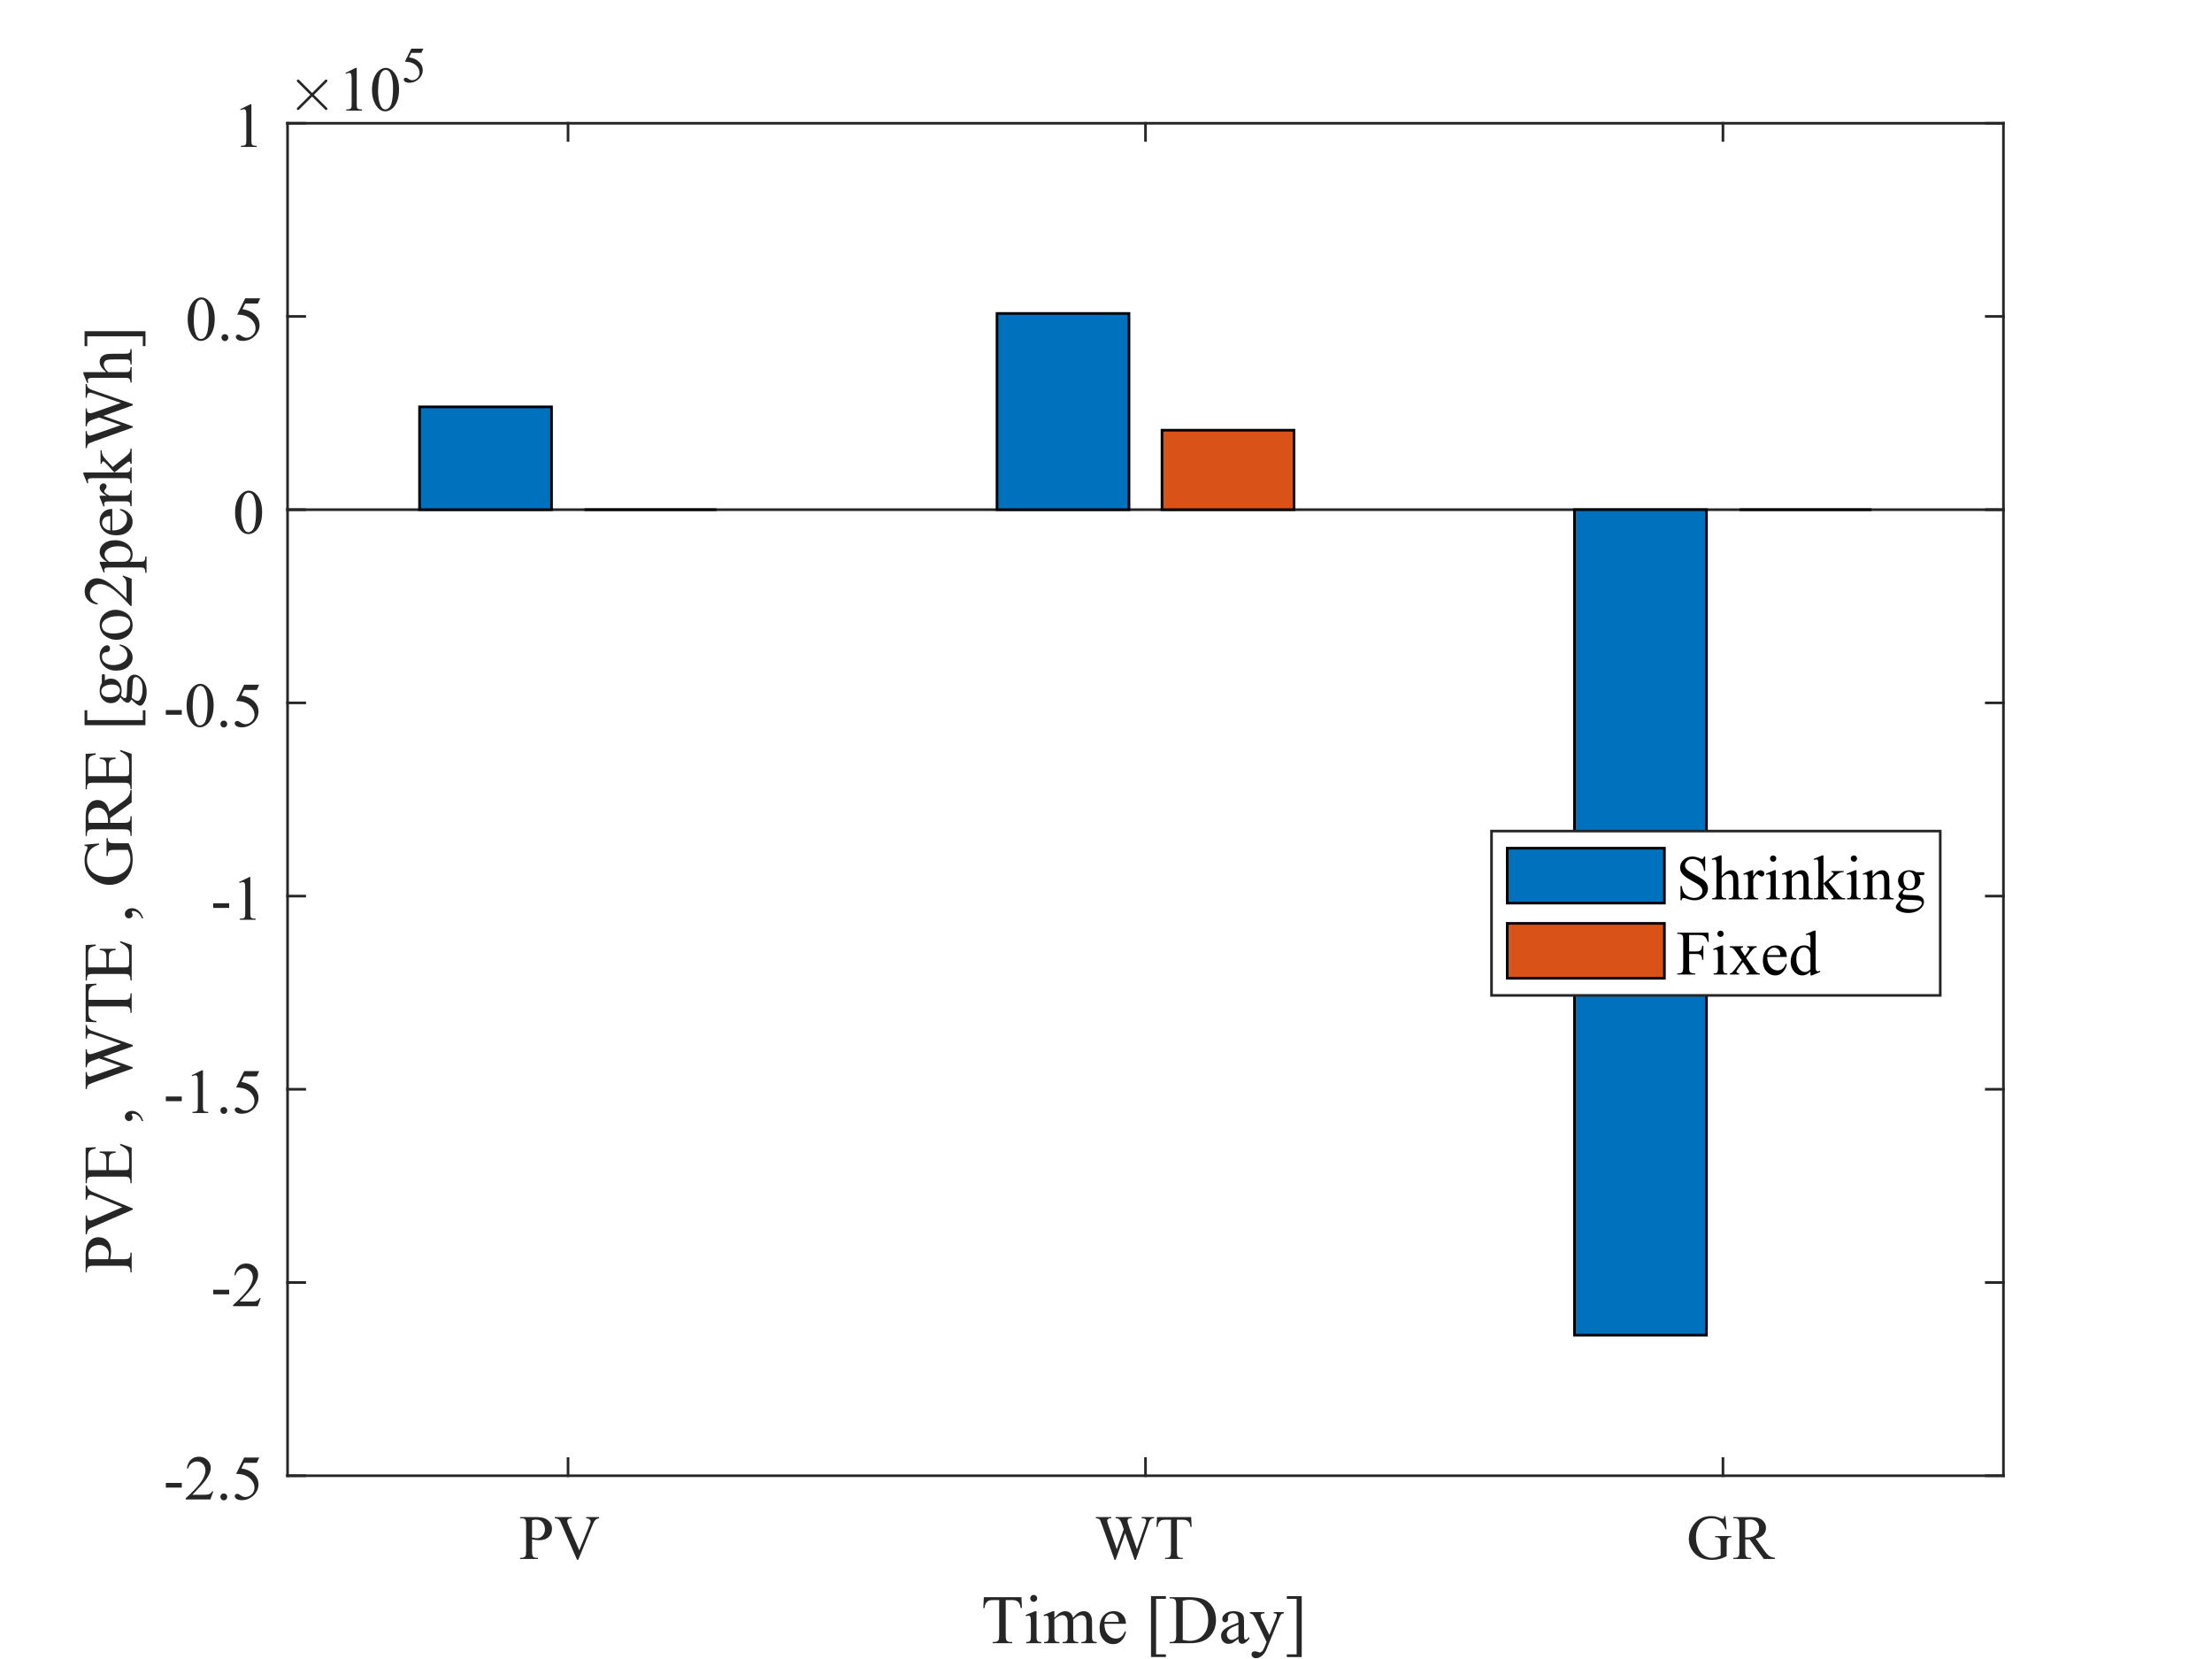 <?xml version="1.0"?>
<!DOCTYPE svg PUBLIC '-//W3C//DTD SVG 1.0//EN'
          'http://www.w3.org/TR/2001/REC-SVG-20010904/DTD/svg10.dtd'>
<svg xmlns:xlink="http://www.w3.org/1999/xlink" style="fill-opacity:1; color-rendering:auto; color-interpolation:auto; text-rendering:auto; stroke:black; stroke-linecap:square; stroke-miterlimit:10; shape-rendering:auto; stroke-opacity:1; fill:black; stroke-dasharray:none; font-weight:normal; stroke-width:1; font-family:'Dialog'; font-style:normal; stroke-linejoin:miter; font-size:12px; stroke-dashoffset:0; image-rendering:auto;" width="700" height="525" xmlns="http://www.w3.org/2000/svg"
><rect width="100%" height="100%" fill="#333333" stroke="none"/><!--Generated by the Batik Graphics2D SVG Generator--><defs id="genericDefs"
  /><g
  ><defs id="defs1"
    ><clipPath clipPathUnits="userSpaceOnUse" id="clipPath1"
      ><path d="M0 0 L700 0 L700 525 L0 525 L0 0 Z"
      /></clipPath
    ></defs
    ><g style="fill:white; stroke:white;"
    ><rect x="0" y="0" width="700" style="clip-path:url(#clipPath1); stroke:none;" height="525"
    /></g
    ><g style="fill:white; text-rendering:optimizeSpeed; color-rendering:optimizeSpeed; image-rendering:optimizeSpeed; shape-rendering:crispEdges; stroke:white; color-interpolation:sRGB;"
    ><rect x="0" width="700" height="525" y="0" style="stroke:none;"
      /><path style="stroke:none;" d="M91 467 L634 467 L634 39 L91 39 Z"
    /></g
    ><g style="stroke-linecap:butt; fill:rgb(38,38,38); text-rendering:geometricPrecision; image-rendering:optimizeQuality; color-rendering:optimizeQuality; stroke-linejoin:round; stroke:rgb(38,38,38); color-interpolation:linearRGB; stroke-width:0.833;"
    ><line y2="161.286" style="fill:none;" x1="91" x2="634" y1="161.286"
    /></g
    ><g style="fill:rgb(0,114,189); text-rendering:optimizeSpeed; color-rendering:optimizeSpeed; image-rendering:optimizeSpeed; shape-rendering:crispEdges; stroke:rgb(0,114,189); color-interpolation:sRGB;"
    ><path style="stroke:none;" d="M174.538 161.286 L174.538 128.758 L132.769 128.758 L132.769 161.286 ZM357.279 161.286 L357.279 99.193 L315.51 99.193 L315.51 161.286 ZM498.25 161.286 L498.25 422.523 L540.019 422.523 L540.019 161.286 Z"
    /></g
    ><g style="text-rendering:geometricPrecision; stroke-width:0.833; color-interpolation:linearRGB; color-rendering:optimizeQuality; stroke-linecap:butt; image-rendering:optimizeQuality;"
    ><path d="M132.769 161.286 L132.769 128.758 L174.538 128.758 L174.538 161.286 Z" style="fill:none; fill-rule:evenodd;"
      /><path d="M315.51 161.286 L315.51 99.193 L357.279 99.193 L357.279 161.286 Z" style="fill:none; fill-rule:evenodd;"
      /><path d="M498.25 161.286 L498.25 422.523 L540.019 422.523 L540.019 161.286 Z" style="fill:none; fill-rule:evenodd;"
    /></g
    ><g style="fill:rgb(217,83,25); text-rendering:optimizeSpeed; color-rendering:optimizeSpeed; image-rendering:optimizeSpeed; shape-rendering:crispEdges; stroke:rgb(217,83,25); color-interpolation:sRGB;"
    ><path style="stroke:none;" d="M409.49 161.286 L409.49 136.14 L367.721 136.14 L367.721 161.286 Z"
    /></g
    ><g style="text-rendering:geometricPrecision; stroke-width:0.833; color-interpolation:linearRGB; color-rendering:optimizeQuality; stroke-linecap:butt; image-rendering:optimizeQuality;"
    ><path d="M184.981 161.286 L184.981 161.286 L226.75 161.286 L226.75 161.286 Z" style="fill:none; fill-rule:evenodd;"
      /><path d="M367.721 161.286 L367.721 136.14 L409.49 136.14 L409.49 161.286 Z" style="fill:none; fill-rule:evenodd;"
      /><path d="M550.462 161.286 L550.462 161.286 L592.231 161.286 L592.231 161.286 Z" style="fill:none; fill-rule:evenodd;"
    /></g
    ><g style="fill:rgb(38,38,38); text-rendering:geometricPrecision; image-rendering:optimizeQuality; color-rendering:optimizeQuality; stroke-linejoin:round; stroke:rgb(38,38,38); color-interpolation:linearRGB; stroke-width:0.833;"
    ><line y2="467" style="fill:none;" x1="91" x2="634" y1="467"
      /><line y2="39" style="fill:none;" x1="91" x2="634" y1="39"
      /><line y2="461.57" style="fill:none;" x1="179.76" x2="179.76" y1="467"
      /><line y2="461.57" style="fill:none;" x1="362.5" x2="362.5" y1="467"
      /><line y2="461.57" style="fill:none;" x1="545.24" x2="545.24" y1="467"
      /><line y2="44.43" style="fill:none;" x1="179.76" x2="179.76" y1="39"
      /><line y2="44.43" style="fill:none;" x1="362.5" x2="362.5" y1="39"
      /><line y2="44.43" style="fill:none;" x1="545.24" x2="545.24" y1="39"
    /></g
    ><g transform="translate(179.76,474.333)" style="font-size:20px; fill:rgb(38,38,38); text-rendering:geometricPrecision; image-rendering:optimizeQuality; color-rendering:optimizeQuality; font-family:'Times New Roman'; stroke:rgb(38,38,38); color-interpolation:linearRGB;"
    ><path style="stroke:none;" d="M-11.391 12.797 L-11.391 16.656 Q-11.391 17.906 -11.125 18.203 Q-10.75 18.641 -10 18.641 L-9.5 18.641 L-9.5 19 L-15.172 19 L-15.172 18.641 L-14.672 18.641 Q-13.828 18.641 -13.469 18.094 Q-13.266 17.781 -13.266 16.656 L-13.266 8.094 Q-13.266 6.844 -13.531 6.547 Q-13.922 6.125 -14.672 6.125 L-15.172 6.125 L-15.172 5.75 L-10.312 5.75 Q-8.531 5.75 -7.508 6.117 Q-6.484 6.484 -5.781 7.359 Q-5.078 8.234 -5.078 9.422 Q-5.078 11.047 -6.148 12.062 Q-7.219 13.078 -9.172 13.078 Q-9.656 13.078 -10.211 13.008 Q-10.766 12.938 -11.391 12.797 ZM-11.391 12.234 Q-10.875 12.344 -10.477 12.391 Q-10.078 12.438 -9.797 12.438 Q-8.781 12.438 -8.047 11.648 Q-7.312 10.859 -7.312 9.609 Q-7.312 8.75 -7.664 8.016 Q-8.016 7.281 -8.656 6.914 Q-9.297 6.547 -10.125 6.547 Q-10.609 6.547 -11.391 6.734 L-11.391 12.234 ZM9.826 5.75 L9.826 6.125 Q9.123 6.25 8.764 6.562 Q8.248 7.047 7.842 8.031 L3.217 19.297 L2.857 19.297 L-2.096 7.891 Q-2.486 7 -2.643 6.812 Q-2.877 6.516 -3.236 6.344 Q-3.596 6.172 -4.205 6.125 L-4.205 5.75 L1.217 5.75 L1.217 6.125 Q0.295 6.203 0.021 6.43 Q-0.252 6.656 -0.252 7 Q-0.252 7.5 0.201 8.531 L3.561 16.297 L6.686 8.625 Q7.154 7.5 7.154 7.062 Q7.154 6.766 6.865 6.508 Q6.576 6.25 5.904 6.141 Q5.857 6.141 5.748 6.125 L5.748 5.75 L9.826 5.75 Z"
    /></g
    ><g transform="translate(362.5,474.333)" style="font-size:20px; fill:rgb(38,38,38); text-rendering:geometricPrecision; image-rendering:optimizeQuality; color-rendering:optimizeQuality; font-family:'Times New Roman'; stroke:rgb(38,38,38); color-interpolation:linearRGB;"
    ><path style="stroke:none;" d="M2.719 5.75 L2.719 6.125 Q2.203 6.125 1.883 6.305 Q1.562 6.484 1.266 7 Q1.078 7.344 0.656 8.625 L-3.047 19.297 L-3.438 19.297 L-6.453 10.828 L-9.453 19.297 L-9.797 19.297 L-13.734 8.312 Q-14.172 7.078 -14.297 6.844 Q-14.484 6.484 -14.82 6.305 Q-15.156 6.125 -15.734 6.125 L-15.734 5.75 L-10.828 5.75 L-10.828 6.125 L-11.062 6.125 Q-11.578 6.125 -11.852 6.359 Q-12.125 6.594 -12.125 6.922 Q-12.125 7.266 -11.703 8.484 L-9.094 15.922 L-6.891 9.609 L-7.281 8.484 L-7.594 7.609 Q-7.812 7.109 -8.062 6.75 Q-8.188 6.562 -8.375 6.438 Q-8.609 6.25 -8.859 6.172 Q-9.047 6.125 -9.453 6.125 L-9.453 5.75 L-4.297 5.75 L-4.297 6.125 L-4.641 6.125 Q-5.188 6.125 -5.445 6.359 Q-5.703 6.594 -5.703 6.984 Q-5.703 7.484 -5.25 8.719 L-2.719 15.922 L-0.203 8.625 Q0.234 7.422 0.234 6.953 Q0.234 6.719 0.094 6.523 Q-0.047 6.328 -0.266 6.25 Q-0.641 6.125 -1.234 6.125 L-1.234 5.75 L2.719 5.75 ZM14.455 5.75 L14.596 8.859 L14.221 8.859 Q14.111 8.047 13.94 7.688 Q13.627 7.125 13.127 6.859 Q12.627 6.594 11.799 6.594 L9.94 6.594 L9.94 16.703 Q9.94 17.922 10.205 18.234 Q10.58 18.641 11.346 18.641 L11.799 18.641 L11.799 19 L6.189 19 L6.189 18.641 L6.658 18.641 Q7.502 18.641 7.846 18.125 Q8.065 17.812 8.065 16.703 L8.065 6.594 L6.471 6.594 Q5.549 6.594 5.158 6.719 Q4.643 6.906 4.283 7.438 Q3.924 7.969 3.861 8.859 L3.486 8.859 L3.643 5.75 L14.455 5.75 Z"
    /></g
    ><g transform="translate(545.24,474.333)" style="font-size:20px; fill:rgb(38,38,38); text-rendering:geometricPrecision; image-rendering:optimizeQuality; color-rendering:optimizeQuality; font-family:'Times New Roman'; stroke:rgb(38,38,38); color-interpolation:linearRGB;"
    ><path style="stroke:none;" d="M0.781 5.453 L1.125 9.641 L0.781 9.641 Q0.266 8.078 -0.562 7.281 Q-1.75 6.141 -3.594 6.141 Q-6.125 6.141 -7.453 8.141 Q-8.547 9.828 -8.547 12.156 Q-8.547 14.062 -7.812 15.625 Q-7.078 17.188 -5.898 17.914 Q-4.719 18.641 -3.469 18.641 Q-2.734 18.641 -2.047 18.453 Q-1.359 18.266 -0.734 17.906 L-0.734 14.078 Q-0.734 13.078 -0.883 12.773 Q-1.031 12.469 -1.352 12.305 Q-1.672 12.141 -2.469 12.141 L-2.469 11.766 L2.656 11.766 L2.656 12.141 L2.422 12.141 Q1.656 12.141 1.375 12.656 Q1.172 13.016 1.172 14.078 L1.172 18.125 Q0.047 18.734 -1.047 19.016 Q-2.141 19.297 -3.469 19.297 Q-7.312 19.297 -9.297 16.844 Q-10.797 15 -10.797 12.578 Q-10.797 10.828 -9.953 9.234 Q-8.953 7.328 -7.219 6.297 Q-5.766 5.453 -3.781 5.453 Q-3.062 5.453 -2.469 5.57 Q-1.875 5.688 -0.797 6.094 Q-0.25 6.297 -0.062 6.297 Q0.125 6.297 0.258 6.125 Q0.391 5.953 0.422 5.453 L0.781 5.453 ZM16.459 19 L12.928 19 L8.443 12.812 Q7.943 12.828 7.631 12.828 Q7.506 12.828 7.357 12.82 Q7.209 12.812 7.053 12.812 L7.053 16.656 Q7.053 17.906 7.334 18.203 Q7.693 18.641 8.443 18.641 L8.959 18.641 L8.959 19 L3.287 19 L3.287 18.641 L3.787 18.641 Q4.631 18.641 4.99 18.094 Q5.193 17.781 5.193 16.656 L5.193 8.094 Q5.193 6.844 4.912 6.547 Q4.537 6.125 3.787 6.125 L3.287 6.125 L3.287 5.75 L8.115 5.75 Q10.225 5.75 11.225 6.062 Q12.225 6.375 12.92 7.195 Q13.615 8.016 13.615 9.172 Q13.615 10.391 12.818 11.289 Q12.021 12.188 10.35 12.547 L13.084 16.359 Q14.021 17.656 14.701 18.086 Q15.381 18.516 16.459 18.641 L16.459 19 ZM7.053 12.188 Q7.24 12.188 7.381 12.195 Q7.521 12.203 7.6 12.203 Q9.49 12.203 10.459 11.383 Q11.428 10.562 11.428 9.297 Q11.428 8.047 10.646 7.273 Q9.865 6.5 8.584 6.5 Q8.021 6.5 7.053 6.688 L7.053 12.188 Z"
    /></g
    ><g transform="translate(362.5,499)" style="font-size:22px; fill:rgb(38,38,38); text-rendering:geometricPrecision; image-rendering:optimizeQuality; color-rendering:optimizeQuality; font-family:'Times New Roman'; stroke:rgb(38,38,38); color-interpolation:linearRGB;"
    ><path style="stroke:none;" d="M-39.266 6.438 L-39.109 9.844 L-39.516 9.844 Q-39.641 8.953 -39.844 8.562 Q-40.172 7.938 -40.727 7.641 Q-41.281 7.344 -42.188 7.344 L-44.234 7.344 L-44.234 18.469 Q-44.234 19.812 -43.938 20.156 Q-43.531 20.609 -42.688 20.609 L-42.188 20.609 L-42.188 21 L-48.359 21 L-48.359 20.609 L-47.844 20.609 Q-46.922 20.609 -46.531 20.047 Q-46.297 19.703 -46.297 18.469 L-46.297 7.344 L-48.047 7.344 Q-49.062 7.344 -49.5 7.5 Q-50.062 7.703 -50.453 8.281 Q-50.844 8.859 -50.922 9.844 L-51.328 9.844 L-51.156 6.438 L-39.266 6.438 ZM-35.374 5.719 Q-34.921 5.719 -34.601 6.039 Q-34.28 6.359 -34.28 6.812 Q-34.28 7.266 -34.601 7.586 Q-34.921 7.906 -35.374 7.906 Q-35.827 7.906 -36.148 7.586 Q-36.468 7.266 -36.468 6.812 Q-36.468 6.359 -36.148 6.039 Q-35.827 5.719 -35.374 5.719 ZM-34.483 10.875 L-34.483 18.781 Q-34.483 19.703 -34.351 20.008 Q-34.218 20.312 -33.952 20.461 Q-33.687 20.609 -32.983 20.609 L-32.983 21 L-37.765 21 L-37.765 20.609 Q-37.046 20.609 -36.796 20.469 Q-36.546 20.328 -36.405 20.008 Q-36.265 19.688 -36.265 18.781 L-36.265 14.984 Q-36.265 13.391 -36.358 12.906 Q-36.437 12.562 -36.593 12.43 Q-36.749 12.297 -37.03 12.297 Q-37.343 12.297 -37.765 12.453 L-37.921 12.078 L-34.952 10.875 L-34.483 10.875 ZM-28.84 12.969 Q-27.762 11.891 -27.574 11.734 Q-27.09 11.328 -26.527 11.102 Q-25.965 10.875 -25.418 10.875 Q-24.496 10.875 -23.832 11.406 Q-23.168 11.938 -22.949 12.969 Q-21.84 11.672 -21.074 11.273 Q-20.309 10.875 -19.512 10.875 Q-18.715 10.875 -18.113 11.273 Q-17.512 11.672 -17.152 12.594 Q-16.918 13.219 -16.918 14.547 L-16.918 18.781 Q-16.918 19.703 -16.777 20.047 Q-16.668 20.281 -16.379 20.445 Q-16.09 20.609 -15.434 20.609 L-15.434 21 L-20.293 21 L-20.293 20.609 L-20.09 20.609 Q-19.449 20.609 -19.09 20.359 Q-18.855 20.188 -18.746 19.812 Q-18.699 19.641 -18.699 18.781 L-18.699 14.547 Q-18.699 13.344 -18.996 12.844 Q-19.402 12.156 -20.324 12.156 Q-20.902 12.156 -21.473 12.445 Q-22.043 12.734 -22.871 13.5 L-22.887 13.625 L-22.871 14.078 L-22.871 18.781 Q-22.871 19.781 -22.754 20.031 Q-22.637 20.281 -22.324 20.445 Q-22.012 20.609 -21.262 20.609 L-21.262 21 L-26.246 21 L-26.246 20.609 Q-25.418 20.609 -25.113 20.414 Q-24.809 20.219 -24.699 19.844 Q-24.637 19.656 -24.637 18.781 L-24.637 14.547 Q-24.637 13.344 -24.996 12.812 Q-25.465 12.125 -26.309 12.125 Q-26.902 12.125 -27.465 12.438 Q-28.355 12.906 -28.84 13.5 L-28.84 18.781 Q-28.84 19.75 -28.707 20.039 Q-28.574 20.328 -28.309 20.469 Q-28.043 20.609 -27.246 20.609 L-27.246 21 L-32.105 21 L-32.105 20.609 Q-31.434 20.609 -31.16 20.469 Q-30.887 20.328 -30.746 20.008 Q-30.605 19.688 -30.605 18.781 L-30.605 15.016 Q-30.605 13.391 -30.715 12.922 Q-30.777 12.562 -30.941 12.43 Q-31.105 12.297 -31.387 12.297 Q-31.684 12.297 -32.105 12.453 L-32.262 12.078 L-29.309 10.875 L-28.84 10.875 L-28.84 12.969 ZM-12.993 14.859 Q-13.009 17.062 -11.931 18.297 Q-10.852 19.547 -9.399 19.547 Q-8.446 19.547 -7.728 19.016 Q-7.009 18.484 -6.524 17.203 L-6.196 17.406 Q-6.415 18.891 -7.501 20.094 Q-8.587 21.297 -10.227 21.297 Q-11.993 21.297 -13.259 19.922 Q-14.524 18.547 -14.524 16.203 Q-14.524 13.688 -13.227 12.273 Q-11.931 10.859 -9.977 10.859 Q-8.321 10.859 -7.259 11.953 Q-6.196 13.047 -6.196 14.859 L-12.993 14.859 ZM-12.993 14.25 L-8.446 14.25 Q-8.493 13.297 -8.665 12.906 Q-8.931 12.312 -9.462 11.969 Q-9.993 11.625 -10.571 11.625 Q-11.462 11.625 -12.173 12.312 Q-12.884 13 -12.993 14.25 ZM6.459 25.359 L1.74 25.359 L1.74 6.094 L6.459 6.094 L6.459 6.953 L3.35 6.953 L3.35 24.531 L6.459 24.531 L6.459 25.359 ZM7.629 21 L7.629 20.609 L8.176 20.609 Q9.098 20.609 9.488 20.016 Q9.723 19.656 9.723 18.422 L9.723 9.016 Q9.723 7.641 9.426 7.297 Q9.004 6.828 8.176 6.828 L7.629 6.828 L7.629 6.438 L13.566 6.438 Q16.832 6.438 18.535 7.18 Q20.238 7.922 21.27 9.648 Q22.301 11.375 22.301 13.641 Q22.301 16.688 20.457 18.719 Q18.379 21 14.145 21 L7.629 21 ZM11.785 19.953 Q13.145 20.25 14.082 20.25 Q16.566 20.25 18.207 18.5 Q19.848 16.75 19.848 13.75 Q19.848 10.734 18.207 8.992 Q16.566 7.25 13.988 7.25 Q13.02 7.25 11.785 7.562 L11.785 19.953 ZM29.407 19.578 Q27.892 20.75 27.501 20.938 Q26.923 21.203 26.267 21.203 Q25.251 21.203 24.587 20.508 Q23.923 19.812 23.923 18.672 Q23.923 17.953 24.251 17.422 Q24.689 16.688 25.782 16.047 Q26.876 15.406 29.407 14.484 L29.407 14.094 Q29.407 12.625 28.939 12.078 Q28.47 11.531 27.579 11.531 Q26.907 11.531 26.501 11.891 Q26.095 12.25 26.095 12.734 L26.11 13.344 Q26.11 13.844 25.86 14.109 Q25.61 14.375 25.204 14.375 Q24.814 14.375 24.556 14.102 Q24.298 13.828 24.298 13.344 Q24.298 12.422 25.243 11.648 Q26.189 10.875 27.907 10.875 Q29.204 10.875 30.048 11.312 Q30.689 11.641 30.985 12.359 Q31.173 12.812 31.173 14.25 L31.173 17.578 Q31.173 18.984 31.227 19.305 Q31.282 19.625 31.407 19.734 Q31.532 19.844 31.689 19.844 Q31.86 19.844 32.001 19.766 Q32.22 19.625 32.86 18.984 L32.86 19.578 Q31.657 21.188 30.564 21.188 Q30.032 21.188 29.727 20.828 Q29.423 20.469 29.407 19.578 ZM29.407 18.891 L29.407 15.141 Q27.782 15.781 27.314 16.047 Q26.454 16.516 26.095 17.031 Q25.735 17.547 25.735 18.156 Q25.735 18.938 26.196 19.445 Q26.657 19.953 27.251 19.953 Q28.079 19.953 29.407 18.891 ZM33.031 11.156 L37.625 11.156 L37.625 11.562 L37.391 11.562 Q36.906 11.562 36.672 11.766 Q36.438 11.969 36.438 12.281 Q36.438 12.703 36.781 13.453 L39.188 18.406 L41.375 12.969 Q41.562 12.531 41.562 12.109 Q41.562 11.906 41.484 11.812 Q41.406 11.703 41.219 11.633 Q41.031 11.562 40.578 11.562 L40.578 11.156 L43.781 11.156 L43.781 11.562 Q43.375 11.594 43.164 11.727 Q42.953 11.859 42.688 12.219 Q42.594 12.359 42.328 13.047 L38.328 22.859 Q37.734 24.281 36.797 25.016 Q35.859 25.75 34.984 25.75 Q34.359 25.75 33.953 25.383 Q33.547 25.016 33.547 24.547 Q33.547 24.094 33.836 23.82 Q34.125 23.547 34.641 23.547 Q35 23.547 35.609 23.781 Q36.047 23.938 36.156 23.938 Q36.469 23.938 36.852 23.609 Q37.234 23.281 37.625 22.328 L38.328 20.609 L34.781 13.188 Q34.625 12.859 34.266 12.359 Q34 11.984 33.828 11.859 Q33.578 11.688 33.031 11.562 L33.031 11.156 ZM44.719 6.094 L49.438 6.094 L49.438 25.375 L44.719 25.375 L44.719 24.531 L47.828 24.531 L47.828 6.953 L44.719 6.953 L44.719 6.094 Z"
    /></g
    ><g style="fill:rgb(38,38,38); text-rendering:geometricPrecision; image-rendering:optimizeQuality; color-rendering:optimizeQuality; stroke-linejoin:round; stroke:rgb(38,38,38); color-interpolation:linearRGB; stroke-width:0.833;"
    ><line y2="39" style="fill:none;" x1="91" x2="91" y1="467"
      /><line y2="39" style="fill:none;" x1="634" x2="634" y1="467"
      /><line y2="467" style="fill:none;" x1="91" x2="96.43" y1="467"
      /><line y2="405.857" style="fill:none;" x1="91" x2="96.43" y1="405.857"
      /><line y2="344.714" style="fill:none;" x1="91" x2="96.43" y1="344.714"
      /><line y2="283.571" style="fill:none;" x1="91" x2="96.43" y1="283.571"
      /><line y2="222.429" style="fill:none;" x1="91" x2="96.43" y1="222.429"
      /><line y2="161.286" style="fill:none;" x1="91" x2="96.43" y1="161.286"
      /><line y2="100.143" style="fill:none;" x1="91" x2="96.43" y1="100.143"
      /><line y2="39" style="fill:none;" x1="91" x2="96.43" y1="39"
      /><line y2="467" style="fill:none;" x1="634" x2="628.57" y1="467"
      /><line y2="405.857" style="fill:none;" x1="634" x2="628.57" y1="405.857"
      /><line y2="344.714" style="fill:none;" x1="634" x2="628.57" y1="344.714"
      /><line y2="283.571" style="fill:none;" x1="634" x2="628.57" y1="283.571"
      /><line y2="222.429" style="fill:none;" x1="634" x2="628.57" y1="222.429"
      /><line y2="161.286" style="fill:none;" x1="634" x2="628.57" y1="161.286"
      /><line y2="100.143" style="fill:none;" x1="634" x2="628.57" y1="100.143"
      /><line y2="39" style="fill:none;" x1="634" x2="628.57" y1="39"
    /></g
    ><g transform="translate(83.667,467)" style="font-size:20px; fill:rgb(38,38,38); text-rendering:geometricPrecision; image-rendering:optimizeQuality; color-rendering:optimizeQuality; font-family:'Times New Roman'; stroke:rgb(38,38,38); color-interpolation:linearRGB;"
    ><path style="stroke:none;" d="M-31.188 2.281 L-26.141 2.281 L-26.141 3.75 L-31.188 3.75 L-31.188 2.281 ZM-16.168 4.953 L-17.09 7.5 L-24.902 7.5 L-24.902 7.141 Q-21.465 4 -20.059 2.008 Q-18.652 0.016 -18.652 -1.641 Q-18.652 -2.906 -19.426 -3.711 Q-20.199 -4.516 -21.262 -4.516 Q-22.246 -4.516 -23.02 -3.945 Q-23.793 -3.375 -24.168 -2.281 L-24.527 -2.281 Q-24.277 -4.078 -23.27 -5.047 Q-22.262 -6.016 -20.746 -6.016 Q-19.137 -6.016 -18.059 -4.984 Q-16.98 -3.953 -16.98 -2.547 Q-16.98 -1.531 -17.449 -0.531 Q-18.168 1.047 -19.793 2.828 Q-22.23 5.484 -22.824 6.031 L-19.371 6.031 Q-18.324 6.031 -17.895 5.953 Q-17.465 5.875 -17.121 5.633 Q-16.777 5.391 -16.527 4.953 L-16.168 4.953 ZM-12.84 5.609 Q-12.387 5.609 -12.074 5.922 Q-11.762 6.234 -11.762 6.688 Q-11.762 7.141 -12.074 7.461 Q-12.387 7.781 -12.84 7.781 Q-13.293 7.781 -13.605 7.461 Q-13.918 7.141 -13.918 6.688 Q-13.918 6.234 -13.605 5.922 Q-13.293 5.609 -12.84 5.609 ZM-1.652 -5.75 L-2.418 -4.078 L-6.402 -4.078 L-7.277 -2.312 Q-4.684 -1.922 -3.168 -0.375 Q-1.871 0.953 -1.871 2.75 Q-1.871 3.781 -2.293 4.672 Q-2.715 5.562 -3.363 6.188 Q-4.012 6.812 -4.809 7.203 Q-5.918 7.734 -7.106 7.734 Q-8.293 7.734 -8.84 7.328 Q-9.387 6.922 -9.387 6.438 Q-9.387 6.156 -9.16 5.945 Q-8.934 5.734 -8.59 5.734 Q-8.34 5.734 -8.145 5.812 Q-7.949 5.891 -7.496 6.219 Q-6.762 6.734 -6.012 6.734 Q-4.871 6.734 -4.004 5.867 Q-3.137 5 -3.137 3.766 Q-3.137 2.562 -3.91 1.523 Q-4.684 0.484 -6.043 -0.094 Q-7.106 -0.531 -8.949 -0.594 L-6.402 -5.75 L-1.652 -5.75 Z"
    /></g
    ><g transform="translate(83.667,405.857)" style="font-size:20px; fill:rgb(38,38,38); text-rendering:geometricPrecision; image-rendering:optimizeQuality; color-rendering:optimizeQuality; font-family:'Times New Roman'; stroke:rgb(38,38,38); color-interpolation:linearRGB;"
    ><path style="stroke:none;" d="M-16.188 2.281 L-11.141 2.281 L-11.141 3.75 L-16.188 3.75 L-16.188 2.281 ZM-1.168 4.953 L-2.09 7.5 L-9.902 7.5 L-9.902 7.141 Q-6.465 4 -5.059 2.008 Q-3.652 0.016 -3.652 -1.641 Q-3.652 -2.906 -4.426 -3.711 Q-5.199 -4.516 -6.262 -4.516 Q-7.246 -4.516 -8.02 -3.945 Q-8.793 -3.375 -9.168 -2.281 L-9.527 -2.281 Q-9.277 -4.078 -8.27 -5.047 Q-7.262 -6.016 -5.746 -6.016 Q-4.137 -6.016 -3.059 -4.984 Q-1.98 -3.953 -1.98 -2.547 Q-1.98 -1.531 -2.449 -0.531 Q-3.168 1.047 -4.793 2.828 Q-7.231 5.484 -7.824 6.031 L-4.371 6.031 Q-3.324 6.031 -2.894 5.953 Q-2.465 5.875 -2.121 5.633 Q-1.777 5.391 -1.527 4.953 L-1.168 4.953 Z"
    /></g
    ><g transform="translate(83.667,344.714)" style="font-size:20px; fill:rgb(38,38,38); text-rendering:geometricPrecision; image-rendering:optimizeQuality; color-rendering:optimizeQuality; font-family:'Times New Roman'; stroke:rgb(38,38,38); color-interpolation:linearRGB;"
    ><path style="stroke:none;" d="M-31.188 2.281 L-26.141 2.281 L-26.141 3.75 L-31.188 3.75 L-31.188 2.281 ZM-22.996 -4.438 L-19.777 -6.016 L-19.449 -6.016 L-19.449 5.172 Q-19.449 6.281 -19.355 6.555 Q-19.262 6.828 -18.973 6.977 Q-18.684 7.125 -17.777 7.141 L-17.777 7.5 L-22.762 7.5 L-22.762 7.141 Q-21.824 7.125 -21.551 6.977 Q-21.277 6.828 -21.168 6.594 Q-21.059 6.359 -21.059 5.172 L-21.059 -1.984 Q-21.059 -3.422 -21.152 -3.844 Q-21.23 -4.156 -21.41 -4.297 Q-21.59 -4.438 -21.84 -4.438 Q-22.199 -4.438 -22.855 -4.141 L-22.996 -4.438 ZM-12.84 5.609 Q-12.387 5.609 -12.074 5.922 Q-11.762 6.234 -11.762 6.688 Q-11.762 7.141 -12.074 7.461 Q-12.387 7.781 -12.84 7.781 Q-13.293 7.781 -13.605 7.461 Q-13.918 7.141 -13.918 6.688 Q-13.918 6.234 -13.605 5.922 Q-13.293 5.609 -12.84 5.609 ZM-1.652 -5.75 L-2.418 -4.078 L-6.402 -4.078 L-7.277 -2.312 Q-4.684 -1.922 -3.168 -0.375 Q-1.871 0.953 -1.871 2.75 Q-1.871 3.781 -2.293 4.672 Q-2.715 5.562 -3.363 6.188 Q-4.012 6.812 -4.809 7.203 Q-5.918 7.734 -7.106 7.734 Q-8.293 7.734 -8.84 7.328 Q-9.387 6.922 -9.387 6.438 Q-9.387 6.156 -9.16 5.945 Q-8.934 5.734 -8.59 5.734 Q-8.34 5.734 -8.145 5.812 Q-7.949 5.891 -7.496 6.219 Q-6.762 6.734 -6.012 6.734 Q-4.871 6.734 -4.004 5.867 Q-3.137 5 -3.137 3.766 Q-3.137 2.562 -3.91 1.523 Q-4.684 0.484 -6.043 -0.094 Q-7.106 -0.531 -8.949 -0.594 L-6.402 -5.75 L-1.652 -5.75 Z"
    /></g
    ><g transform="translate(83.667,283.571)" style="font-size:20px; fill:rgb(38,38,38); text-rendering:geometricPrecision; image-rendering:optimizeQuality; color-rendering:optimizeQuality; font-family:'Times New Roman'; stroke:rgb(38,38,38); color-interpolation:linearRGB;"
    ><path style="stroke:none;" d="M-16.188 2.281 L-11.141 2.281 L-11.141 3.75 L-16.188 3.75 L-16.188 2.281 ZM-7.996 -4.438 L-4.777 -6.016 L-4.449 -6.016 L-4.449 5.172 Q-4.449 6.281 -4.356 6.555 Q-4.262 6.828 -3.973 6.977 Q-3.684 7.125 -2.777 7.141 L-2.777 7.5 L-7.762 7.5 L-7.762 7.141 Q-6.824 7.125 -6.551 6.977 Q-6.277 6.828 -6.168 6.594 Q-6.059 6.359 -6.059 5.172 L-6.059 -1.984 Q-6.059 -3.422 -6.152 -3.844 Q-6.231 -4.156 -6.41 -4.297 Q-6.59 -4.438 -6.84 -4.438 Q-7.199 -4.438 -7.856 -4.141 L-7.996 -4.438 Z"
    /></g
    ><g transform="translate(83.667,222.429)" style="font-size:20px; fill:rgb(38,38,38); text-rendering:geometricPrecision; image-rendering:optimizeQuality; color-rendering:optimizeQuality; font-family:'Times New Roman'; stroke:rgb(38,38,38); color-interpolation:linearRGB;"
    ><path style="stroke:none;" d="M-31.188 2.281 L-26.141 2.281 L-26.141 3.75 L-31.188 3.75 L-31.188 2.281 ZM-24.621 0.953 Q-24.621 -1.312 -23.934 -2.945 Q-23.246 -4.578 -22.121 -5.375 Q-21.23 -6.016 -20.293 -6.016 Q-18.777 -6.016 -17.559 -4.469 Q-16.059 -2.547 -16.059 0.75 Q-16.059 3.062 -16.723 4.672 Q-17.387 6.281 -18.41 7.008 Q-19.434 7.734 -20.402 7.734 Q-22.293 7.734 -23.559 5.5 Q-24.621 3.609 -24.621 0.953 ZM-22.699 1.203 Q-22.699 3.938 -22.027 5.656 Q-21.465 7.125 -20.371 7.125 Q-19.84 7.125 -19.277 6.648 Q-18.715 6.172 -18.418 5.062 Q-17.965 3.375 -17.965 0.328 Q-17.965 -1.938 -18.434 -3.453 Q-18.793 -4.578 -19.34 -5.047 Q-19.746 -5.375 -20.309 -5.375 Q-20.98 -5.375 -21.496 -4.781 Q-22.199 -3.969 -22.449 -2.227 Q-22.699 -0.484 -22.699 1.203 ZM-12.84 5.609 Q-12.387 5.609 -12.074 5.922 Q-11.762 6.234 -11.762 6.688 Q-11.762 7.141 -12.074 7.461 Q-12.387 7.781 -12.84 7.781 Q-13.293 7.781 -13.605 7.461 Q-13.918 7.141 -13.918 6.688 Q-13.918 6.234 -13.605 5.922 Q-13.293 5.609 -12.84 5.609 ZM-1.652 -5.75 L-2.418 -4.078 L-6.402 -4.078 L-7.277 -2.312 Q-4.684 -1.922 -3.168 -0.375 Q-1.871 0.953 -1.871 2.75 Q-1.871 3.781 -2.293 4.672 Q-2.715 5.562 -3.363 6.188 Q-4.012 6.812 -4.809 7.203 Q-5.918 7.734 -7.106 7.734 Q-8.293 7.734 -8.84 7.328 Q-9.387 6.922 -9.387 6.438 Q-9.387 6.156 -9.16 5.945 Q-8.934 5.734 -8.59 5.734 Q-8.34 5.734 -8.145 5.812 Q-7.949 5.891 -7.496 6.219 Q-6.762 6.734 -6.012 6.734 Q-4.871 6.734 -4.004 5.867 Q-3.137 5 -3.137 3.766 Q-3.137 2.562 -3.91 1.523 Q-4.684 0.484 -6.043 -0.094 Q-7.106 -0.531 -8.949 -0.594 L-6.402 -5.75 L-1.652 -5.75 Z"
    /></g
    ><g transform="translate(83.667,161.286)" style="font-size:20px; fill:rgb(38,38,38); text-rendering:geometricPrecision; image-rendering:optimizeQuality; color-rendering:optimizeQuality; font-family:'Times New Roman'; stroke:rgb(38,38,38); color-interpolation:linearRGB;"
    ><path style="stroke:none;" d="M-9.281 0.953 Q-9.281 -1.312 -8.594 -2.945 Q-7.906 -4.578 -6.781 -5.375 Q-5.891 -6.016 -4.953 -6.016 Q-3.438 -6.016 -2.219 -4.469 Q-0.719 -2.547 -0.719 0.75 Q-0.719 3.062 -1.383 4.672 Q-2.047 6.281 -3.07 7.008 Q-4.094 7.734 -5.062 7.734 Q-6.953 7.734 -8.219 5.5 Q-9.281 3.609 -9.281 0.953 ZM-7.359 1.203 Q-7.359 3.938 -6.688 5.656 Q-6.125 7.125 -5.031 7.125 Q-4.5 7.125 -3.938 6.648 Q-3.375 6.172 -3.078 5.062 Q-2.625 3.375 -2.625 0.328 Q-2.625 -1.938 -3.094 -3.453 Q-3.453 -4.578 -4 -5.047 Q-4.406 -5.375 -4.969 -5.375 Q-5.641 -5.375 -6.156 -4.781 Q-6.859 -3.969 -7.109 -2.227 Q-7.359 -0.484 -7.359 1.203 Z"
    /></g
    ><g transform="translate(83.667,100.143)" style="font-size:20px; fill:rgb(38,38,38); text-rendering:geometricPrecision; image-rendering:optimizeQuality; color-rendering:optimizeQuality; font-family:'Times New Roman'; stroke:rgb(38,38,38); color-interpolation:linearRGB;"
    ><path style="stroke:none;" d="M-24.281 0.953 Q-24.281 -1.312 -23.594 -2.945 Q-22.906 -4.578 -21.781 -5.375 Q-20.891 -6.016 -19.953 -6.016 Q-18.438 -6.016 -17.219 -4.469 Q-15.719 -2.547 -15.719 0.75 Q-15.719 3.062 -16.383 4.672 Q-17.047 6.281 -18.07 7.008 Q-19.094 7.734 -20.062 7.734 Q-21.953 7.734 -23.219 5.5 Q-24.281 3.609 -24.281 0.953 ZM-22.359 1.203 Q-22.359 3.938 -21.688 5.656 Q-21.125 7.125 -20.031 7.125 Q-19.5 7.125 -18.938 6.648 Q-18.375 6.172 -18.078 5.062 Q-17.625 3.375 -17.625 0.328 Q-17.625 -1.938 -18.094 -3.453 Q-18.453 -4.578 -19 -5.047 Q-19.406 -5.375 -19.969 -5.375 Q-20.641 -5.375 -21.156 -4.781 Q-21.859 -3.969 -22.109 -2.227 Q-22.359 -0.484 -22.359 1.203 ZM-12.5 5.609 Q-12.047 5.609 -11.734 5.922 Q-11.422 6.234 -11.422 6.688 Q-11.422 7.141 -11.734 7.461 Q-12.047 7.781 -12.5 7.781 Q-12.953 7.781 -13.266 7.461 Q-13.578 7.141 -13.578 6.688 Q-13.578 6.234 -13.266 5.922 Q-12.953 5.609 -12.5 5.609 ZM-1.312 -5.75 L-2.078 -4.078 L-6.062 -4.078 L-6.938 -2.312 Q-4.344 -1.922 -2.828 -0.375 Q-1.531 0.953 -1.531 2.75 Q-1.531 3.781 -1.953 4.672 Q-2.375 5.562 -3.023 6.188 Q-3.672 6.812 -4.469 7.203 Q-5.578 7.734 -6.766 7.734 Q-7.953 7.734 -8.5 7.328 Q-9.047 6.922 -9.047 6.438 Q-9.047 6.156 -8.82 5.945 Q-8.594 5.734 -8.25 5.734 Q-8 5.734 -7.805 5.812 Q-7.609 5.891 -7.156 6.219 Q-6.422 6.734 -5.672 6.734 Q-4.531 6.734 -3.664 5.867 Q-2.797 5 -2.797 3.766 Q-2.797 2.562 -3.57 1.523 Q-4.344 0.484 -5.703 -0.094 Q-6.766 -0.531 -8.609 -0.594 L-6.062 -5.75 L-1.312 -5.75 Z"
    /></g
    ><g transform="translate(83.667,39)" style="font-size:20px; fill:rgb(38,38,38); text-rendering:geometricPrecision; image-rendering:optimizeQuality; color-rendering:optimizeQuality; font-family:'Times New Roman'; stroke:rgb(38,38,38); color-interpolation:linearRGB;"
    ><path style="stroke:none;" d="M-7.656 -4.438 L-4.438 -6.016 L-4.109 -6.016 L-4.109 5.172 Q-4.109 6.281 -4.016 6.555 Q-3.922 6.828 -3.633 6.977 Q-3.344 7.125 -2.438 7.141 L-2.438 7.5 L-7.422 7.5 L-7.422 7.141 Q-6.484 7.125 -6.211 6.977 Q-5.938 6.828 -5.828 6.594 Q-5.719 6.359 -5.719 5.172 L-5.719 -1.984 Q-5.719 -3.422 -5.812 -3.844 Q-5.891 -4.156 -6.07 -4.297 Q-6.25 -4.438 -6.5 -4.438 Q-6.859 -4.438 -7.516 -4.141 L-7.656 -4.438 Z"
    /></g
    ><g transform="translate(46.667,253) rotate(-90)" style="font-size:22px; fill:rgb(38,38,38); text-rendering:geometricPrecision; image-rendering:optimizeQuality; color-rendering:optimizeQuality; font-family:'Times New Roman'; stroke:rgb(38,38,38); color-interpolation:linearRGB;"
    ><path style="stroke:none;" d="M-145.484 -11.828 L-145.484 -7.578 Q-145.484 -6.203 -145.188 -5.875 Q-144.781 -5.391 -143.953 -5.391 L-143.391 -5.391 L-143.391 -5 L-149.641 -5 L-149.641 -5.391 L-149.094 -5.391 Q-148.156 -5.391 -147.766 -6 Q-147.547 -6.328 -147.547 -7.578 L-147.547 -16.984 Q-147.547 -18.359 -147.844 -18.703 Q-148.266 -19.172 -149.094 -19.172 L-149.641 -19.172 L-149.641 -19.562 L-144.297 -19.562 Q-142.344 -19.562 -141.211 -19.164 Q-140.078 -18.766 -139.305 -17.805 Q-138.531 -16.844 -138.531 -15.531 Q-138.531 -13.75 -139.711 -12.633 Q-140.891 -11.516 -143.031 -11.516 Q-143.562 -11.516 -144.18 -11.594 Q-144.797 -11.672 -145.484 -11.828 ZM-145.484 -12.438 Q-144.922 -12.328 -144.477 -12.273 Q-144.031 -12.219 -143.719 -12.219 Q-142.609 -12.219 -141.797 -13.086 Q-140.984 -13.953 -140.984 -15.328 Q-140.984 -16.266 -141.375 -17.078 Q-141.766 -17.891 -142.469 -18.297 Q-143.172 -18.703 -144.078 -18.703 Q-144.625 -18.703 -145.484 -18.5 L-145.484 -12.438 ZM-122.14 -19.562 L-122.14 -19.172 Q-122.921 -19.031 -123.311 -18.672 Q-123.89 -18.156 -124.327 -17.062 L-129.405 -4.672 L-129.811 -4.672 L-135.265 -17.219 Q-135.686 -18.188 -135.858 -18.406 Q-136.124 -18.734 -136.515 -18.922 Q-136.905 -19.109 -137.577 -19.172 L-137.577 -19.562 L-131.624 -19.562 L-131.624 -19.172 Q-132.624 -19.078 -132.929 -18.828 Q-133.233 -18.578 -133.233 -18.188 Q-133.233 -17.656 -132.733 -16.516 L-129.03 -7.969 L-125.593 -16.406 Q-125.093 -17.656 -125.093 -18.141 Q-125.093 -18.453 -125.405 -18.734 Q-125.718 -19.016 -126.452 -19.141 Q-126.499 -19.141 -126.64 -19.172 L-126.64 -19.562 L-122.14 -19.562 ZM-117.283 -18.766 L-117.283 -13.016 L-114.08 -13.016 Q-112.83 -13.016 -112.408 -13.391 Q-111.861 -13.891 -111.783 -15.125 L-111.393 -15.125 L-111.393 -10.062 L-111.783 -10.062 Q-111.939 -11.125 -112.096 -11.422 Q-112.283 -11.797 -112.721 -12.016 Q-113.158 -12.234 -114.08 -12.234 L-117.283 -12.234 L-117.283 -7.422 Q-117.283 -6.469 -117.197 -6.258 Q-117.111 -6.047 -116.893 -5.922 Q-116.674 -5.797 -116.08 -5.797 L-113.611 -5.797 Q-112.377 -5.797 -111.814 -5.969 Q-111.252 -6.141 -110.736 -6.641 Q-110.064 -7.312 -109.377 -8.656 L-108.939 -8.656 L-110.205 -5 L-121.424 -5 L-121.424 -5.391 L-120.908 -5.391 Q-120.393 -5.391 -119.939 -5.641 Q-119.596 -5.812 -119.471 -6.156 Q-119.346 -6.5 -119.346 -7.562 L-119.346 -17.031 Q-119.346 -18.422 -119.627 -18.734 Q-120.002 -19.172 -120.908 -19.172 L-121.424 -19.172 L-121.424 -19.562 L-110.205 -19.562 L-110.033 -16.375 L-110.455 -16.375 Q-110.689 -17.531 -110.963 -17.961 Q-111.236 -18.391 -111.768 -18.609 Q-112.205 -18.766 -113.283 -18.766 L-117.283 -18.766 ZM-101.751 -1.344 L-101.751 -1.812 Q-100.657 -2.172 -100.048 -2.938 Q-99.439 -3.703 -99.439 -4.562 Q-99.439 -4.781 -99.532 -4.906 Q-99.61 -5.016 -99.689 -5.016 Q-99.798 -5.016 -100.204 -4.797 Q-100.392 -4.703 -100.61 -4.703 Q-101.126 -4.703 -101.439 -5.016 Q-101.751 -5.328 -101.751 -5.875 Q-101.751 -6.391 -101.353 -6.773 Q-100.954 -7.156 -100.376 -7.156 Q-99.657 -7.156 -99.103 -6.531 Q-98.548 -5.906 -98.548 -4.891 Q-98.548 -3.781 -99.321 -2.836 Q-100.095 -1.891 -101.751 -1.344 ZM-71.345 -19.562 L-71.345 -19.172 Q-71.907 -19.172 -72.267 -18.969 Q-72.626 -18.766 -72.939 -18.203 Q-73.157 -17.828 -73.626 -16.406 L-77.689 -4.672 L-78.11 -4.672 L-81.439 -13.984 L-84.735 -4.672 L-85.11 -4.672 L-89.439 -16.766 Q-89.923 -18.109 -90.064 -18.359 Q-90.267 -18.766 -90.642 -18.969 Q-91.017 -19.172 -91.642 -19.172 L-91.642 -19.562 L-86.251 -19.562 L-86.251 -19.172 L-86.517 -19.172 Q-87.079 -19.172 -87.384 -18.914 Q-87.689 -18.656 -87.689 -18.281 Q-87.689 -17.906 -87.204 -16.562 L-84.345 -8.391 L-81.923 -15.328 L-82.36 -16.562 L-82.704 -17.531 Q-82.923 -18.078 -83.204 -18.484 Q-83.345 -18.688 -83.548 -18.828 Q-83.814 -19.016 -84.079 -19.109 Q-84.282 -19.172 -84.735 -19.172 L-84.735 -19.562 L-79.064 -19.562 L-79.064 -19.172 L-79.439 -19.172 Q-80.048 -19.172 -80.329 -18.914 Q-80.61 -18.656 -80.61 -18.219 Q-80.61 -17.672 -80.126 -16.297 L-77.329 -8.391 L-74.564 -16.406 Q-74.079 -17.734 -74.079 -18.25 Q-74.079 -18.5 -74.235 -18.719 Q-74.392 -18.938 -74.626 -19.016 Q-75.048 -19.172 -75.689 -19.172 L-75.689 -19.562 L-71.345 -19.562 ZM-58.44 -19.562 L-58.283 -16.156 L-58.69 -16.156 Q-58.815 -17.047 -59.018 -17.438 Q-59.346 -18.062 -59.9 -18.359 Q-60.455 -18.656 -61.361 -18.656 L-63.408 -18.656 L-63.408 -7.531 Q-63.408 -6.188 -63.111 -5.844 Q-62.705 -5.391 -61.861 -5.391 L-61.361 -5.391 L-61.361 -5 L-67.533 -5 L-67.533 -5.391 L-67.018 -5.391 Q-66.096 -5.391 -65.705 -5.953 Q-65.471 -6.297 -65.471 -7.531 L-65.471 -18.656 L-67.221 -18.656 Q-68.236 -18.656 -68.674 -18.5 Q-69.236 -18.297 -69.627 -17.719 Q-70.018 -17.141 -70.096 -16.156 L-70.502 -16.156 L-70.33 -19.562 L-58.44 -19.562 ZM-53.142 -18.766 L-53.142 -13.016 L-49.938 -13.016 Q-48.688 -13.016 -48.267 -13.391 Q-47.72 -13.891 -47.642 -15.125 L-47.251 -15.125 L-47.251 -10.062 L-47.642 -10.062 Q-47.798 -11.125 -47.954 -11.422 Q-48.142 -11.797 -48.579 -12.016 Q-49.017 -12.234 -49.938 -12.234 L-53.142 -12.234 L-53.142 -7.422 Q-53.142 -6.469 -53.056 -6.258 Q-52.97 -6.047 -52.751 -5.922 Q-52.532 -5.797 -51.938 -5.797 L-49.47 -5.797 Q-48.235 -5.797 -47.673 -5.969 Q-47.11 -6.141 -46.595 -6.641 Q-45.923 -7.312 -45.235 -8.656 L-44.798 -8.656 L-46.063 -5 L-57.282 -5 L-57.282 -5.391 L-56.767 -5.391 Q-56.251 -5.391 -55.798 -5.641 Q-55.454 -5.812 -55.329 -6.156 Q-55.204 -6.5 -55.204 -7.562 L-55.204 -17.031 Q-55.204 -18.422 -55.485 -18.734 Q-55.86 -19.172 -56.767 -19.172 L-57.282 -19.172 L-57.282 -19.562 L-46.063 -19.562 L-45.892 -16.375 L-46.313 -16.375 Q-46.548 -17.531 -46.821 -17.961 Q-47.095 -18.391 -47.626 -18.609 Q-48.063 -18.766 -49.142 -18.766 L-53.142 -18.766 ZM-37.609 -1.344 L-37.609 -1.812 Q-36.516 -2.172 -35.906 -2.938 Q-35.297 -3.703 -35.297 -4.562 Q-35.297 -4.781 -35.391 -4.906 Q-35.469 -5.016 -35.547 -5.016 Q-35.656 -5.016 -36.062 -4.797 Q-36.25 -4.703 -36.469 -4.703 Q-36.984 -4.703 -37.297 -5.016 Q-37.609 -5.328 -37.609 -5.875 Q-37.609 -6.391 -37.211 -6.773 Q-36.812 -7.156 -36.234 -7.156 Q-35.516 -7.156 -34.961 -6.531 Q-34.406 -5.906 -34.406 -4.891 Q-34.406 -3.781 -35.18 -2.836 Q-35.953 -1.891 -37.609 -1.344 ZM-14.297 -19.906 L-13.922 -15.297 L-14.297 -15.297 Q-14.859 -17.016 -15.766 -17.891 Q-17.062 -19.141 -19.109 -19.141 Q-21.891 -19.141 -23.344 -16.953 Q-24.547 -15.094 -24.547 -12.516 Q-24.547 -10.438 -23.742 -8.719 Q-22.938 -7 -21.633 -6.195 Q-20.328 -5.391 -18.953 -5.391 Q-18.156 -5.391 -17.398 -5.602 Q-16.641 -5.812 -15.953 -6.203 L-15.953 -10.422 Q-15.953 -11.516 -16.117 -11.852 Q-16.281 -12.188 -16.633 -12.367 Q-16.984 -12.547 -17.859 -12.547 L-17.859 -12.953 L-12.219 -12.953 L-12.219 -12.547 L-12.484 -12.547 Q-13.328 -12.547 -13.641 -11.984 Q-13.859 -11.578 -13.859 -10.422 L-13.859 -5.953 Q-15.094 -5.297 -16.297 -4.984 Q-17.5 -4.672 -18.969 -4.672 Q-23.188 -4.672 -25.375 -7.375 Q-27.016 -9.406 -27.016 -12.062 Q-27.016 -13.984 -26.094 -15.75 Q-25 -17.844 -23.094 -18.969 Q-21.484 -19.906 -19.312 -19.906 Q-18.516 -19.906 -17.867 -19.773 Q-17.219 -19.641 -16.016 -19.203 Q-15.422 -18.969 -15.219 -18.969 Q-15.016 -18.969 -14.867 -19.164 Q-14.719 -19.359 -14.688 -19.906 L-14.297 -19.906 ZM2.966 -5 L-0.925 -5 L-5.862 -11.812 Q-6.409 -11.797 -6.753 -11.797 Q-6.894 -11.797 -7.058 -11.797 Q-7.222 -11.797 -7.394 -11.812 L-7.394 -7.578 Q-7.394 -6.203 -7.081 -5.875 Q-6.675 -5.391 -5.862 -5.391 L-5.284 -5.391 L-5.284 -5 L-11.534 -5 L-11.534 -5.391 L-10.987 -5.391 Q-10.065 -5.391 -9.659 -6 Q-9.44 -6.328 -9.44 -7.578 L-9.44 -16.984 Q-9.44 -18.359 -9.737 -18.703 Q-10.159 -19.172 -10.987 -19.172 L-11.534 -19.172 L-11.534 -19.562 L-6.222 -19.562 Q-3.909 -19.562 -2.808 -19.227 Q-1.706 -18.891 -0.94 -17.984 Q-0.175 -17.078 -0.175 -15.812 Q-0.175 -14.469 -1.05 -13.484 Q-1.925 -12.5 -3.753 -12.094 L-0.753 -7.906 Q0.278 -6.469 1.02 -6 Q1.763 -5.531 2.966 -5.391 L2.966 -5 ZM-7.394 -12.484 Q-7.175 -12.484 -7.026 -12.484 Q-6.878 -12.484 -6.784 -12.484 Q-4.706 -12.484 -3.644 -13.383 Q-2.581 -14.281 -2.581 -15.672 Q-2.581 -17.047 -3.44 -17.898 Q-4.3 -18.75 -5.706 -18.75 Q-6.315 -18.75 -7.394 -18.547 L-7.394 -12.484 ZM7.358 -18.766 L7.358 -13.016 L10.562 -13.016 Q11.812 -13.016 12.233 -13.391 Q12.78 -13.891 12.858 -15.125 L13.249 -15.125 L13.249 -10.062 L12.858 -10.062 Q12.702 -11.125 12.546 -11.422 Q12.358 -11.797 11.921 -12.016 Q11.483 -12.234 10.562 -12.234 L7.358 -12.234 L7.358 -7.422 Q7.358 -6.469 7.444 -6.258 Q7.53 -6.047 7.749 -5.922 Q7.968 -5.797 8.562 -5.797 L11.03 -5.797 Q12.265 -5.797 12.827 -5.969 Q13.39 -6.141 13.905 -6.641 Q14.577 -7.312 15.265 -8.656 L15.702 -8.656 L14.437 -5 L3.218 -5 L3.218 -5.391 L3.733 -5.391 Q4.249 -5.391 4.702 -5.641 Q5.046 -5.812 5.171 -6.156 Q5.296 -6.5 5.296 -7.562 L5.296 -17.031 Q5.296 -18.422 5.015 -18.734 Q4.64 -19.172 3.733 -19.172 L3.218 -19.172 L3.218 -19.562 L14.437 -19.562 L14.608 -16.375 L14.187 -16.375 Q13.952 -17.531 13.679 -17.961 Q13.405 -18.391 12.874 -18.609 Q12.437 -18.766 11.358 -18.766 L7.358 -18.766 ZM28.234 -0.641 L23.516 -0.641 L23.516 -19.906 L28.234 -19.906 L28.234 -19.047 L25.125 -19.047 L25.125 -1.469 L28.234 -1.469 L28.234 -0.641 ZM32.342 -8.594 Q31.451 -9.031 30.967 -9.82 Q30.482 -10.609 30.482 -11.562 Q30.482 -13.031 31.584 -14.078 Q32.685 -15.125 34.404 -15.125 Q35.81 -15.125 36.842 -14.438 L38.92 -14.438 Q39.389 -14.438 39.459 -14.414 Q39.529 -14.391 39.56 -14.328 Q39.639 -14.234 39.639 -13.984 Q39.639 -13.703 39.576 -13.594 Q39.545 -13.547 39.467 -13.508 Q39.389 -13.469 38.92 -13.469 L37.639 -13.469 Q38.248 -12.703 38.248 -11.5 Q38.248 -10.125 37.193 -9.148 Q36.139 -8.172 34.373 -8.172 Q33.639 -8.172 32.873 -8.391 Q32.404 -7.969 32.24 -7.664 Q32.076 -7.359 32.076 -7.156 Q32.076 -6.969 32.248 -6.797 Q32.42 -6.625 32.935 -6.547 Q33.248 -6.5 34.451 -6.469 Q36.654 -6.422 37.31 -6.328 Q38.31 -6.188 38.904 -5.586 Q39.498 -4.984 39.498 -4.094 Q39.498 -2.891 38.357 -1.812 Q36.685 -0.25 33.998 -0.25 Q31.92 -0.25 30.498 -1.188 Q29.686 -1.719 29.686 -2.297 Q29.686 -2.562 29.811 -2.812 Q29.982 -3.219 30.561 -3.922 Q30.623 -4.016 31.654 -5.094 Q31.092 -5.422 30.857 -5.688 Q30.623 -5.953 30.623 -6.281 Q30.623 -6.656 30.936 -7.164 Q31.248 -7.672 32.342 -8.594 ZM34.217 -14.609 Q33.42 -14.609 32.881 -13.977 Q32.342 -13.344 32.342 -12.031 Q32.342 -10.344 33.076 -9.406 Q33.639 -8.703 34.498 -8.703 Q35.31 -8.703 35.842 -9.312 Q36.373 -9.922 36.373 -11.234 Q36.373 -12.938 35.623 -13.906 Q35.076 -14.609 34.217 -14.609 ZM32.248 -5 Q31.732 -4.453 31.475 -3.977 Q31.217 -3.5 31.217 -3.109 Q31.217 -2.594 31.842 -2.203 Q32.92 -1.547 34.951 -1.547 Q36.889 -1.547 37.803 -2.227 Q38.717 -2.906 38.717 -3.672 Q38.717 -4.234 38.17 -4.469 Q37.607 -4.703 35.951 -4.75 Q33.545 -4.812 32.248 -5 ZM49.076 -8.734 Q48.67 -6.797 47.514 -5.75 Q46.357 -4.703 44.951 -4.703 Q43.279 -4.703 42.029 -6.109 Q40.779 -7.516 40.779 -9.906 Q40.779 -12.234 42.162 -13.68 Q43.545 -15.125 45.482 -15.125 Q46.92 -15.125 47.857 -14.359 Q48.795 -13.594 48.795 -12.766 Q48.795 -12.359 48.529 -12.109 Q48.264 -11.859 47.795 -11.859 Q47.17 -11.859 46.842 -12.266 Q46.654 -12.484 46.6 -13.117 Q46.545 -13.75 46.17 -14.094 Q45.795 -14.406 45.123 -14.406 Q44.045 -14.406 43.389 -13.609 Q42.529 -12.562 42.529 -10.828 Q42.529 -9.078 43.389 -7.727 Q44.248 -6.375 45.717 -6.375 Q46.779 -6.375 47.607 -7.094 Q48.201 -7.594 48.764 -8.891 L49.076 -8.734 ZM55.294 -15.125 Q57.528 -15.125 58.888 -13.438 Q60.028 -11.984 60.028 -10.109 Q60.028 -8.781 59.395 -7.43 Q58.763 -6.078 57.653 -5.391 Q56.544 -4.703 55.169 -4.703 Q52.95 -4.703 51.638 -6.469 Q50.528 -7.969 50.528 -9.828 Q50.528 -11.172 51.2 -12.516 Q51.872 -13.859 52.974 -14.492 Q54.075 -15.125 55.294 -15.125 ZM54.966 -14.438 Q54.388 -14.438 53.817 -14.094 Q53.247 -13.75 52.888 -12.906 Q52.528 -12.062 52.528 -10.719 Q52.528 -8.578 53.388 -7.023 Q54.247 -5.469 55.638 -5.469 Q56.685 -5.469 57.356 -6.328 Q58.028 -7.188 58.028 -9.281 Q58.028 -11.891 56.903 -13.406 Q56.138 -14.438 54.966 -14.438 ZM70.888 -7.797 L69.856 -5 L61.263 -5 L61.263 -5.391 Q65.06 -8.859 66.606 -11.047 Q68.153 -13.234 68.153 -15.062 Q68.153 -16.438 67.302 -17.328 Q66.45 -18.219 65.278 -18.219 Q64.2 -18.219 63.349 -17.594 Q62.497 -16.969 62.091 -15.75 L61.685 -15.75 Q61.95 -17.734 63.067 -18.805 Q64.185 -19.875 65.841 -19.875 Q67.622 -19.875 68.81 -18.734 Q69.997 -17.594 69.997 -16.047 Q69.997 -14.938 69.481 -13.828 Q68.685 -12.094 66.903 -10.141 Q64.216 -7.219 63.56 -6.625 L67.356 -6.625 Q68.513 -6.625 68.981 -6.711 Q69.45 -6.797 69.825 -7.062 Q70.2 -7.328 70.481 -7.797 L70.888 -7.797 ZM71.778 -13.859 L74.81 -15.094 L75.216 -15.094 L75.216 -12.781 Q75.966 -14.094 76.739 -14.609 Q77.513 -15.125 78.356 -15.125 Q79.841 -15.125 80.825 -13.969 Q82.044 -12.547 82.044 -10.281 Q82.044 -7.734 80.575 -6.062 Q79.372 -4.703 77.56 -4.703 Q76.763 -4.703 76.185 -4.922 Q75.747 -5.094 75.216 -5.562 L75.216 -2.578 Q75.216 -1.562 75.333 -1.289 Q75.45 -1.016 75.763 -0.852 Q76.075 -0.688 76.872 -0.688 L76.872 -0.297 L71.716 -0.297 L71.716 -0.688 L71.981 -0.688 Q72.575 -0.688 72.997 -0.922 Q73.2 -1.031 73.317 -1.297 Q73.435 -1.562 73.435 -2.641 L73.435 -11.938 Q73.435 -12.891 73.349 -13.148 Q73.263 -13.406 73.067 -13.539 Q72.872 -13.672 72.56 -13.672 Q72.294 -13.672 71.903 -13.516 L71.778 -13.859 ZM75.216 -12.156 L75.216 -8.484 Q75.216 -7.281 75.31 -6.906 Q75.45 -6.297 76.036 -5.82 Q76.622 -5.344 77.513 -5.344 Q78.591 -5.344 79.263 -6.188 Q80.138 -7.281 80.138 -9.266 Q80.138 -11.516 79.138 -12.734 Q78.45 -13.578 77.513 -13.578 Q76.997 -13.578 76.481 -13.312 Q76.106 -13.125 75.216 -12.156 ZM85.138 -11.141 Q85.122 -8.938 86.2 -7.703 Q87.278 -6.453 88.731 -6.453 Q89.685 -6.453 90.403 -6.984 Q91.122 -7.516 91.606 -8.797 L91.935 -8.594 Q91.716 -7.109 90.63 -5.906 Q89.544 -4.703 87.903 -4.703 Q86.138 -4.703 84.872 -6.078 Q83.606 -7.453 83.606 -9.797 Q83.606 -12.312 84.903 -13.727 Q86.2 -15.141 88.153 -15.141 Q89.81 -15.141 90.872 -14.047 Q91.935 -12.953 91.935 -11.141 L85.138 -11.141 ZM85.138 -11.75 L89.685 -11.75 Q89.638 -12.703 89.466 -13.094 Q89.2 -13.688 88.669 -14.031 Q88.138 -14.375 87.56 -14.375 Q86.669 -14.375 85.958 -13.688 Q85.247 -13 85.138 -11.75 ZM96.121 -15.125 L96.121 -12.922 Q97.356 -15.125 98.668 -15.125 Q99.246 -15.125 99.637 -14.766 Q100.027 -14.406 100.027 -13.938 Q100.027 -13.516 99.746 -13.227 Q99.465 -12.938 99.074 -12.938 Q98.699 -12.938 98.231 -13.312 Q97.762 -13.688 97.543 -13.688 Q97.356 -13.688 97.121 -13.469 Q96.637 -13.031 96.121 -12.016 L96.121 -7.297 Q96.121 -6.484 96.324 -6.062 Q96.465 -5.781 96.824 -5.586 Q97.184 -5.391 97.84 -5.391 L97.84 -5 L92.809 -5 L92.809 -5.391 Q93.559 -5.391 93.918 -5.625 Q94.199 -5.797 94.293 -6.172 Q94.356 -6.359 94.356 -7.219 L94.356 -11.031 Q94.356 -12.75 94.285 -13.078 Q94.215 -13.406 94.027 -13.555 Q93.84 -13.703 93.559 -13.703 Q93.231 -13.703 92.809 -13.547 L92.699 -13.922 L95.668 -15.125 L96.121 -15.125 ZM103.478 -20.281 L103.478 -10.484 L105.994 -12.766 Q106.775 -13.5 106.916 -13.688 Q106.994 -13.812 106.994 -13.953 Q106.994 -14.156 106.814 -14.312 Q106.635 -14.469 106.228 -14.5 L106.228 -14.844 L110.51 -14.844 L110.51 -14.5 Q109.635 -14.469 109.049 -14.227 Q108.463 -13.984 107.76 -13.344 L105.228 -11.016 L107.76 -7.828 Q108.807 -6.5 109.182 -6.156 Q109.697 -5.641 110.072 -5.5 Q110.353 -5.391 111.01 -5.391 L111.01 -5 L106.228 -5 L106.228 -5.391 Q106.635 -5.391 106.783 -5.508 Q106.932 -5.625 106.932 -5.828 Q106.932 -6.078 106.51 -6.625 L103.478 -10.484 L103.478 -7.219 Q103.478 -6.25 103.619 -5.953 Q103.76 -5.656 104.002 -5.523 Q104.244 -5.391 105.072 -5.391 L105.072 -5 L100.072 -5 L100.072 -5.391 Q100.822 -5.391 101.197 -5.562 Q101.416 -5.688 101.541 -5.938 Q101.697 -6.297 101.697 -7.156 L101.697 -16.125 Q101.697 -17.828 101.627 -18.211 Q101.557 -18.594 101.385 -18.734 Q101.213 -18.875 100.932 -18.875 Q100.697 -18.875 100.244 -18.703 L100.072 -19.078 L102.994 -20.281 L103.478 -20.281 ZM131.478 -19.562 L131.478 -19.172 Q130.916 -19.172 130.557 -18.969 Q130.197 -18.766 129.885 -18.203 Q129.666 -17.828 129.197 -16.406 L125.135 -4.672 L124.713 -4.672 L121.385 -13.984 L118.088 -4.672 L117.713 -4.672 L113.385 -16.766 Q112.9 -18.109 112.76 -18.359 Q112.557 -18.766 112.182 -18.969 Q111.807 -19.172 111.182 -19.172 L111.182 -19.562 L116.572 -19.562 L116.572 -19.172 L116.307 -19.172 Q115.744 -19.172 115.439 -18.914 Q115.135 -18.656 115.135 -18.281 Q115.135 -17.906 115.619 -16.562 L118.478 -8.391 L120.9 -15.328 L120.463 -16.562 L120.119 -17.531 Q119.9 -18.078 119.619 -18.484 Q119.478 -18.688 119.275 -18.828 Q119.01 -19.016 118.744 -19.109 Q118.541 -19.172 118.088 -19.172 L118.088 -19.562 L123.76 -19.562 L123.76 -19.172 L123.385 -19.172 Q122.775 -19.172 122.494 -18.914 Q122.213 -18.656 122.213 -18.219 Q122.213 -17.672 122.697 -16.297 L125.494 -8.391 L128.26 -16.406 Q128.744 -17.734 128.744 -18.25 Q128.744 -18.5 128.588 -18.719 Q128.432 -18.938 128.197 -19.016 Q127.775 -19.172 127.135 -19.172 L127.135 -19.562 L131.478 -19.562 ZM135.227 -20.281 L135.227 -13.078 Q136.415 -14.391 137.118 -14.758 Q137.821 -15.125 138.509 -15.125 Q139.352 -15.125 139.954 -14.664 Q140.556 -14.203 140.852 -13.219 Q141.056 -12.531 141.056 -10.703 L141.056 -7.219 Q141.056 -6.297 141.196 -5.953 Q141.306 -5.688 141.564 -5.539 Q141.821 -5.391 142.509 -5.391 L142.509 -5 L137.681 -5 L137.681 -5.391 L137.899 -5.391 Q138.587 -5.391 138.86 -5.602 Q139.134 -5.812 139.227 -6.219 Q139.259 -6.391 139.259 -7.219 L139.259 -10.703 Q139.259 -12.312 139.095 -12.82 Q138.931 -13.328 138.564 -13.578 Q138.196 -13.828 137.681 -13.828 Q137.165 -13.828 136.595 -13.547 Q136.024 -13.266 135.227 -12.422 L135.227 -7.219 Q135.227 -6.219 135.337 -5.969 Q135.446 -5.719 135.759 -5.555 Q136.071 -5.391 136.821 -5.391 L136.821 -5 L131.946 -5 L131.946 -5.391 Q132.602 -5.391 132.977 -5.594 Q133.181 -5.703 133.314 -6 Q133.446 -6.297 133.446 -7.219 L133.446 -16.125 Q133.446 -17.812 133.368 -18.203 Q133.29 -18.594 133.118 -18.734 Q132.946 -18.875 132.665 -18.875 Q132.446 -18.875 131.946 -18.703 L131.79 -19.078 L134.727 -20.281 L135.227 -20.281 ZM143.462 -19.906 L148.181 -19.906 L148.181 -0.625 L143.462 -0.625 L143.462 -1.469 L146.571 -1.469 L146.571 -19.047 L143.462 -19.047 L143.462 -19.906 Z"
    /></g
    ><g transform="translate(91,35)" style="font-size:20px; fill:rgb(38,38,38); text-rendering:geometricPrecision; image-rendering:optimizeQuality; color-rendering:optimizeQuality; font-family:'mwb_cmsy10'; stroke:rgb(38,38,38); color-interpolation:linearRGB;"
    ><path style="stroke:none;" d="M2.938 -0.578 Q2.938 -0.734 3.031 -0.859 L7.203 -5 L3.031 -9.156 Q2.938 -9.266 2.938 -9.422 Q2.938 -9.578 3.055 -9.703 Q3.172 -9.828 3.344 -9.828 Q3.484 -9.828 3.641 -9.703 L7.781 -5.562 L11.906 -9.703 Q12.078 -9.828 12.203 -9.828 Q12.359 -9.828 12.477 -9.711 Q12.594 -9.594 12.594 -9.422 Q12.594 -9.266 12.5 -9.156 L8.344 -5 L12.5 -0.859 Q12.594 -0.734 12.594 -0.578 Q12.594 -0.406 12.477 -0.289 Q12.359 -0.172 12.203 -0.172 Q12.047 -0.172 11.906 -0.328 L7.781 -4.438 L3.641 -0.328 Q3.5 -0.172 3.344 -0.172 Q3.172 -0.172 3.055 -0.305 Q2.938 -0.438 2.938 -0.578 Z"
    /></g
    ><g transform="translate(107,35)" style="font-size:20px; fill:rgb(38,38,38); text-rendering:geometricPrecision; image-rendering:optimizeQuality; color-rendering:optimizeQuality; font-family:'Times New Roman'; stroke:rgb(38,38,38); color-interpolation:linearRGB;"
    ><path style="stroke:none;" d="M2.344 -11.938 L5.562 -13.516 L5.891 -13.516 L5.891 -2.328 Q5.891 -1.219 5.984 -0.945 Q6.078 -0.672 6.367 -0.523 Q6.656 -0.375 7.562 -0.359 L7.562 0 L2.578 0 L2.578 -0.359 Q3.516 -0.375 3.789 -0.523 Q4.062 -0.672 4.172 -0.906 Q4.281 -1.141 4.281 -2.328 L4.281 -9.484 Q4.281 -10.922 4.188 -11.344 Q4.109 -11.656 3.93 -11.797 Q3.75 -11.938 3.5 -11.938 Q3.141 -11.938 2.484 -11.641 L2.344 -11.938 ZM10.719 -6.547 Q10.719 -8.812 11.406 -10.445 Q12.094 -12.078 13.219 -12.875 Q14.109 -13.516 15.047 -13.516 Q16.562 -13.516 17.781 -11.969 Q19.281 -10.047 19.281 -6.75 Q19.281 -4.438 18.617 -2.828 Q17.953 -1.219 16.93 -0.492 Q15.906 0.234 14.938 0.234 Q13.047 0.234 11.781 -2 Q10.719 -3.891 10.719 -6.547 ZM12.641 -6.297 Q12.641 -3.562 13.312 -1.844 Q13.875 -0.375 14.969 -0.375 Q15.5 -0.375 16.062 -0.852 Q16.625 -1.328 16.922 -2.438 Q17.375 -4.125 17.375 -7.172 Q17.375 -9.438 16.906 -10.953 Q16.547 -12.078 16 -12.547 Q15.594 -12.875 15.031 -12.875 Q14.359 -12.875 13.844 -12.281 Q13.141 -11.469 12.891 -9.727 Q12.641 -7.984 12.641 -6.297 Z"
    /></g
    ><g transform="translate(127,26)" style="font-size:16px; fill:rgb(38,38,38); text-rendering:geometricPrecision; image-rendering:optimizeQuality; color-rendering:optimizeQuality; font-family:'Times New Roman'; stroke:rgb(38,38,38); color-interpolation:linearRGB;"
    ><path style="stroke:none;" d="M6.953 -10.594 L6.344 -9.266 L3.156 -9.266 L2.453 -7.844 Q4.531 -7.547 5.734 -6.312 Q6.781 -5.25 6.781 -3.812 Q6.781 -2.969 6.438 -2.258 Q6.094 -1.547 5.578 -1.047 Q5.062 -0.547 4.438 -0.25 Q3.531 0.188 2.594 0.188 Q1.641 0.188 1.203 -0.141 Q0.766 -0.469 0.766 -0.859 Q0.766 -1.078 0.945 -1.242 Q1.125 -1.406 1.406 -1.406 Q1.609 -1.406 1.758 -1.344 Q1.906 -1.281 2.281 -1.031 Q2.859 -0.625 3.469 -0.625 Q4.375 -0.625 5.07 -1.312 Q5.766 -2 5.766 -3 Q5.766 -3.953 5.148 -4.789 Q4.531 -5.625 3.438 -6.078 Q2.594 -6.422 1.125 -6.484 L3.156 -10.594 L6.953 -10.594 Z"
    /></g
    ><g style="fill:white; text-rendering:optimizeSpeed; color-rendering:optimizeSpeed; image-rendering:optimizeSpeed; shape-rendering:crispEdges; stroke:white; color-interpolation:sRGB;"
    ><path style="stroke:none;" d="M614 315 L614 263 L472 263 L472 315 Z"
    /></g
    ><g transform="translate(530.441,277.102)" style="font-size:20px; text-rendering:geometricPrecision; color-rendering:optimizeQuality; image-rendering:optimizeQuality; font-family:'Times New Roman'; color-interpolation:linearRGB;"
    ><path style="stroke:none;" d="M9.172 -6.047 L9.172 -1.469 L8.812 -1.469 Q8.641 -2.781 8.18 -3.562 Q7.719 -4.344 6.883 -4.805 Q6.047 -5.266 5.141 -5.266 Q4.125 -5.266 3.461 -4.648 Q2.797 -4.031 2.797 -3.234 Q2.797 -2.625 3.219 -2.125 Q3.828 -1.391 6.109 -0.172 Q7.953 0.812 8.633 1.352 Q9.312 1.891 9.68 2.609 Q10.047 3.328 10.047 4.125 Q10.047 5.625 8.883 6.711 Q7.719 7.797 5.875 7.797 Q5.297 7.797 4.797 7.719 Q4.5 7.672 3.547 7.359 Q2.594 7.047 2.328 7.047 Q2.094 7.047 1.953 7.195 Q1.812 7.344 1.734 7.797 L1.375 7.797 L1.375 3.266 L1.734 3.266 Q2 4.688 2.43 5.398 Q2.859 6.109 3.742 6.578 Q4.625 7.047 5.672 7.047 Q6.891 7.047 7.602 6.398 Q8.312 5.75 8.312 4.875 Q8.312 4.391 8.047 3.891 Q7.781 3.391 7.203 2.953 Q6.828 2.672 5.125 1.719 Q3.422 0.766 2.711 0.195 Q2 -0.375 1.625 -1.055 Q1.25 -1.734 1.25 -2.562 Q1.25 -3.984 2.344 -5.016 Q3.438 -6.047 5.125 -6.047 Q6.188 -6.047 7.359 -5.531 Q7.906 -5.281 8.141 -5.281 Q8.391 -5.281 8.555 -5.438 Q8.719 -5.594 8.812 -6.047 L9.172 -6.047 ZM14.373 -6.391 L14.373 0.156 Q15.467 -1.031 16.1 -1.367 Q16.732 -1.703 17.357 -1.703 Q18.123 -1.703 18.67 -1.289 Q19.217 -0.875 19.482 0.031 Q19.67 0.656 19.67 2.312 L19.67 5.484 Q19.67 6.328 19.811 6.641 Q19.904 6.875 20.139 7.008 Q20.373 7.141 20.998 7.141 L20.998 7.5 L16.607 7.5 L16.607 7.141 L16.811 7.141 Q17.436 7.141 17.678 6.953 Q17.92 6.766 18.014 6.391 Q18.045 6.234 18.045 5.484 L18.045 2.312 Q18.045 0.844 17.896 0.391 Q17.748 -0.062 17.412 -0.297 Q17.076 -0.531 16.607 -0.531 Q16.139 -0.531 15.615 -0.273 Q15.092 -0.016 14.373 0.75 L14.373 5.484 Q14.373 6.391 14.475 6.617 Q14.576 6.844 14.857 6.992 Q15.139 7.141 15.826 7.141 L15.826 7.5 L11.389 7.5 L11.389 7.141 Q11.982 7.141 12.326 6.969 Q12.514 6.859 12.631 6.586 Q12.748 6.312 12.748 5.484 L12.748 -2.625 Q12.748 -4.156 12.678 -4.508 Q12.607 -4.859 12.459 -4.984 Q12.31 -5.109 12.045 -5.109 Q11.842 -5.109 11.389 -4.953 L11.248 -5.297 L13.92 -6.391 L14.373 -6.391 ZM24.373 -1.703 L24.373 0.297 Q25.482 -1.703 26.67 -1.703 Q27.201 -1.703 27.553 -1.383 Q27.904 -1.062 27.904 -0.625 Q27.904 -0.25 27.654 0.016 Q27.404 0.281 27.045 0.281 Q26.717 0.281 26.287 -0.055 Q25.857 -0.391 25.654 -0.391 Q25.482 -0.391 25.279 -0.203 Q24.842 0.203 24.373 1.125 L24.373 5.406 Q24.373 6.156 24.545 6.531 Q24.686 6.797 25.006 6.969 Q25.326 7.141 25.936 7.141 L25.936 7.5 L21.342 7.5 L21.342 7.141 Q22.029 7.141 22.357 6.938 Q22.607 6.781 22.701 6.438 Q22.748 6.266 22.748 5.484 L22.748 2.016 Q22.748 0.453 22.686 0.156 Q22.623 -0.141 22.451 -0.273 Q22.279 -0.406 22.029 -0.406 Q21.732 -0.406 21.342 -0.266 L21.248 -0.609 L23.951 -1.703 L24.373 -1.703 ZM30.689 -6.391 Q31.096 -6.391 31.385 -6.102 Q31.674 -5.812 31.674 -5.406 Q31.674 -4.984 31.385 -4.695 Q31.096 -4.406 30.689 -4.406 Q30.268 -4.406 29.979 -4.695 Q29.689 -4.984 29.689 -5.406 Q29.689 -5.812 29.979 -6.102 Q30.268 -6.391 30.689 -6.391 ZM31.502 -1.703 L31.502 5.484 Q31.502 6.312 31.619 6.594 Q31.736 6.875 31.979 7.008 Q32.221 7.141 32.846 7.141 L32.846 7.5 L28.502 7.5 L28.502 7.141 Q29.158 7.141 29.385 7.016 Q29.611 6.891 29.744 6.602 Q29.877 6.312 29.877 5.484 L29.877 2.031 Q29.877 0.578 29.783 0.141 Q29.721 -0.172 29.572 -0.289 Q29.424 -0.406 29.174 -0.406 Q28.893 -0.406 28.502 -0.266 L28.377 -0.609 L31.064 -1.703 L31.502 -1.703 ZM36.574 0.188 Q38.152 -1.703 39.574 -1.703 Q40.309 -1.703 40.832 -1.344 Q41.355 -0.984 41.668 -0.141 Q41.887 0.453 41.887 1.656 L41.887 5.484 Q41.887 6.328 42.027 6.625 Q42.137 6.875 42.371 7.008 Q42.605 7.141 43.246 7.141 L43.246 7.5 L38.824 7.5 L38.824 7.141 L39.012 7.141 Q39.637 7.141 39.887 6.953 Q40.137 6.766 40.23 6.391 Q40.277 6.25 40.277 5.484 L40.277 1.812 Q40.277 0.594 39.957 0.039 Q39.637 -0.516 38.887 -0.516 Q37.73 -0.516 36.574 0.766 L36.574 5.484 Q36.574 6.391 36.684 6.594 Q36.824 6.891 37.059 7.016 Q37.293 7.141 38.027 7.141 L38.027 7.5 L33.605 7.5 L33.605 7.141 L33.793 7.141 Q34.48 7.141 34.723 6.797 Q34.965 6.453 34.965 5.484 L34.965 2.156 Q34.965 0.547 34.887 0.195 Q34.809 -0.156 34.66 -0.281 Q34.512 -0.406 34.262 -0.406 Q33.98 -0.406 33.605 -0.266 L33.465 -0.609 L36.152 -1.703 L36.574 -1.703 L36.574 0.188 ZM46.605 -6.391 L46.605 2.516 L48.887 0.438 Q49.605 -0.219 49.73 -0.406 Q49.809 -0.516 49.809 -0.641 Q49.809 -0.828 49.645 -0.969 Q49.48 -1.109 49.105 -1.141 L49.105 -1.453 L52.996 -1.453 L52.996 -1.141 Q52.199 -1.109 51.668 -0.891 Q51.137 -0.672 50.496 -0.094 L48.199 2.031 L50.496 4.938 Q51.449 6.125 51.793 6.453 Q52.262 6.906 52.605 7.047 Q52.855 7.141 53.465 7.141 L53.465 7.5 L49.105 7.5 L49.105 7.141 Q49.48 7.141 49.613 7.039 Q49.746 6.938 49.746 6.75 Q49.746 6.516 49.355 6.031 L46.605 2.516 L46.605 5.484 Q46.605 6.359 46.73 6.633 Q46.855 6.906 47.082 7.023 Q47.309 7.141 48.059 7.141 L48.059 7.5 L43.512 7.5 L43.512 7.141 Q44.184 7.141 44.527 6.984 Q44.73 6.875 44.84 6.656 Q44.996 6.328 44.996 5.531 L44.996 -2.609 Q44.996 -4.156 44.926 -4.508 Q44.855 -4.859 44.699 -4.992 Q44.543 -5.125 44.293 -5.125 Q44.09 -5.125 43.668 -4.953 L43.512 -5.297 L46.168 -6.391 L46.605 -6.391 ZM56.246 -6.391 Q56.652 -6.391 56.941 -6.102 Q57.23 -5.812 57.23 -5.406 Q57.23 -4.984 56.941 -4.695 Q56.652 -4.406 56.246 -4.406 Q55.824 -4.406 55.535 -4.695 Q55.246 -4.984 55.246 -5.406 Q55.246 -5.812 55.535 -6.102 Q55.824 -6.391 56.246 -6.391 ZM57.059 -1.703 L57.059 5.484 Q57.059 6.312 57.176 6.594 Q57.293 6.875 57.535 7.008 Q57.777 7.141 58.402 7.141 L58.402 7.5 L54.059 7.5 L54.059 7.141 Q54.715 7.141 54.941 7.016 Q55.168 6.891 55.301 6.602 Q55.434 6.312 55.434 5.484 L55.434 2.031 Q55.434 0.578 55.34 0.141 Q55.277 -0.172 55.129 -0.289 Q54.98 -0.406 54.73 -0.406 Q54.449 -0.406 54.059 -0.266 L53.934 -0.609 L56.621 -1.703 L57.059 -1.703 ZM62.131 0.188 Q63.709 -1.703 65.131 -1.703 Q65.865 -1.703 66.389 -1.344 Q66.912 -0.984 67.225 -0.141 Q67.443 0.453 67.443 1.656 L67.443 5.484 Q67.443 6.328 67.584 6.625 Q67.693 6.875 67.928 7.008 Q68.162 7.141 68.803 7.141 L68.803 7.5 L64.381 7.5 L64.381 7.141 L64.568 7.141 Q65.193 7.141 65.443 6.953 Q65.693 6.766 65.787 6.391 Q65.834 6.25 65.834 5.484 L65.834 1.812 Q65.834 0.594 65.514 0.039 Q65.193 -0.516 64.443 -0.516 Q63.287 -0.516 62.131 0.766 L62.131 5.484 Q62.131 6.391 62.24 6.594 Q62.381 6.891 62.615 7.016 Q62.85 7.141 63.584 7.141 L63.584 7.5 L59.162 7.5 L59.162 7.141 L59.35 7.141 Q60.037 7.141 60.279 6.797 Q60.522 6.453 60.522 5.484 L60.522 2.156 Q60.522 0.547 60.443 0.195 Q60.365 -0.156 60.217 -0.281 Q60.068 -0.406 59.818 -0.406 Q59.537 -0.406 59.162 -0.266 L59.022 -0.609 L61.709 -1.703 L62.131 -1.703 L62.131 0.188 ZM71.912 4.234 Q71.1 3.844 70.654 3.125 Q70.209 2.406 70.209 1.531 Q70.209 0.203 71.217 -0.75 Q72.225 -1.703 73.787 -1.703 Q75.053 -1.703 75.99 -1.078 L77.897 -1.078 Q78.318 -1.078 78.381 -1.055 Q78.443 -1.031 78.475 -0.984 Q78.537 -0.891 78.537 -0.672 Q78.537 -0.406 78.49 -0.312 Q78.459 -0.266 78.389 -0.234 Q78.318 -0.203 77.897 -0.203 L76.725 -0.203 Q77.272 0.5 77.272 1.594 Q77.272 2.844 76.318 3.734 Q75.365 4.625 73.756 4.625 Q73.084 4.625 72.397 4.422 Q71.959 4.797 71.811 5.07 Q71.662 5.344 71.662 5.547 Q71.662 5.719 71.826 5.875 Q71.99 6.031 72.459 6.094 Q72.725 6.125 73.818 6.156 Q75.834 6.203 76.428 6.297 Q77.334 6.422 77.873 6.969 Q78.412 7.516 78.412 8.328 Q78.412 9.422 77.381 10.391 Q75.865 11.812 73.412 11.812 Q71.522 11.812 70.225 10.969 Q69.49 10.484 69.49 9.953 Q69.49 9.719 69.6 9.484 Q69.772 9.125 70.287 8.484 Q70.35 8.391 71.287 7.422 Q70.772 7.125 70.561 6.883 Q70.35 6.641 70.35 6.344 Q70.35 6 70.631 5.539 Q70.912 5.078 71.912 4.234 ZM73.615 -1.234 Q72.897 -1.234 72.404 -0.664 Q71.912 -0.094 71.912 1.109 Q71.912 2.641 72.584 3.5 Q73.084 4.141 73.865 4.141 Q74.615 4.141 75.092 3.586 Q75.568 3.031 75.568 1.828 Q75.568 0.281 74.897 -0.594 Q74.397 -1.234 73.615 -1.234 ZM71.818 7.5 Q71.365 8 71.131 8.43 Q70.897 8.859 70.897 9.219 Q70.897 9.688 71.459 10.047 Q72.428 10.641 74.272 10.641 Q76.037 10.641 76.873 10.023 Q77.709 9.406 77.709 8.703 Q77.709 8.188 77.209 7.984 Q76.693 7.766 75.193 7.719 Q73.006 7.672 71.818 7.5 Z"
    /></g
    ><g style="fill:rgb(0,114,189); text-rendering:optimizeSpeed; color-rendering:optimizeSpeed; image-rendering:optimizeSpeed; shape-rendering:crispEdges; stroke:rgb(0,114,189); color-interpolation:sRGB;"
    ><path style="stroke:none;" d="M526.711 285.789 L526.711 268.414 L476.974 268.414 L476.974 285.789 Z"
    /></g
    ><g style="text-rendering:geometricPrecision; stroke-width:0.833; color-interpolation:linearRGB; color-rendering:optimizeQuality; stroke-linecap:butt; image-rendering:optimizeQuality;"
    ><path d="M476.974 285.789 L476.974 268.414 L526.711 268.414 L526.711 285.789 Z" style="fill:none; fill-rule:evenodd;"
    /></g
    ><g transform="translate(530.441,300.898)" style="font-size:20px; text-rendering:geometricPrecision; color-rendering:optimizeQuality; image-rendering:optimizeQuality; font-family:'Times New Roman'; color-interpolation:linearRGB;"
    ><path style="stroke:none;" d="M4.094 -5.016 L4.094 0.188 L6.5 0.188 Q7.328 0.188 7.719 -0.18 Q8.109 -0.547 8.234 -1.625 L8.594 -1.625 L8.594 2.844 L8.234 2.844 Q8.219 2.078 8.031 1.719 Q7.844 1.359 7.508 1.18 Q7.172 1 6.5 1 L4.094 1 L4.094 5.156 Q4.094 6.156 4.219 6.484 Q4.312 6.734 4.625 6.906 Q5.062 7.141 5.531 7.141 L6 7.141 L6 7.5 L0.328 7.5 L0.328 7.141 L0.797 7.141 Q1.609 7.141 1.984 6.656 Q2.219 6.344 2.219 5.156 L2.219 -3.406 Q2.219 -4.406 2.094 -4.734 Q2 -4.969 1.688 -5.141 Q1.266 -5.375 0.797 -5.375 L0.328 -5.375 L0.328 -5.75 L10.172 -5.75 L10.297 -2.828 L9.969 -2.828 Q9.703 -3.766 9.367 -4.195 Q9.031 -4.625 8.539 -4.82 Q8.047 -5.016 7.016 -5.016 L4.094 -5.016 ZM14.029 -6.391 Q14.435 -6.391 14.725 -6.102 Q15.014 -5.812 15.014 -5.406 Q15.014 -4.984 14.725 -4.695 Q14.435 -4.406 14.029 -4.406 Q13.607 -4.406 13.318 -4.695 Q13.029 -4.984 13.029 -5.406 Q13.029 -5.812 13.318 -6.102 Q13.607 -6.391 14.029 -6.391 ZM14.842 -1.703 L14.842 5.484 Q14.842 6.312 14.959 6.594 Q15.076 6.875 15.318 7.008 Q15.56 7.141 16.186 7.141 L16.186 7.5 L11.842 7.5 L11.842 7.141 Q12.498 7.141 12.725 7.016 Q12.951 6.891 13.084 6.602 Q13.217 6.312 13.217 5.484 L13.217 2.031 Q13.217 0.578 13.123 0.141 Q13.06 -0.172 12.912 -0.289 Q12.764 -0.406 12.514 -0.406 Q12.232 -0.406 11.842 -0.266 L11.717 -0.609 L14.404 -1.703 L14.842 -1.703 ZM16.945 -1.453 L21.148 -1.453 L21.148 -1.078 Q20.758 -1.078 20.594 -0.945 Q20.43 -0.812 20.43 -0.594 Q20.43 -0.359 20.773 0.141 Q20.883 0.297 21.102 0.625 L21.727 1.641 L22.461 0.625 Q23.164 -0.344 23.164 -0.594 Q23.164 -0.797 23 -0.938 Q22.836 -1.078 22.461 -1.078 L22.461 -1.453 L25.492 -1.453 L25.492 -1.078 Q25.008 -1.062 24.664 -0.828 Q24.18 -0.484 23.352 0.625 L22.133 2.25 L24.352 5.453 Q25.18 6.641 25.531 6.883 Q25.883 7.125 26.43 7.141 L26.43 7.5 L22.211 7.5 L22.211 7.141 Q22.664 7.141 22.898 6.953 Q23.086 6.812 23.086 6.594 Q23.086 6.359 22.461 5.453 L21.148 3.547 L19.711 5.453 Q19.055 6.344 19.055 6.516 Q19.055 6.75 19.273 6.938 Q19.492 7.125 19.93 7.141 L19.93 7.5 L17.008 7.5 L17.008 7.141 Q17.367 7.094 17.633 6.906 Q17.992 6.625 18.883 5.453 L20.758 2.969 L19.055 0.5 Q18.336 -0.547 17.938 -0.812 Q17.539 -1.078 16.945 -1.078 L16.945 -1.453 ZM28.805 1.922 Q28.805 3.922 29.773 5.047 Q30.758 6.188 32.07 6.188 Q32.945 6.188 33.594 5.703 Q34.242 5.219 34.695 4.047 L34.992 4.234 Q34.789 5.578 33.805 6.68 Q32.82 7.781 31.336 7.781 Q29.711 7.781 28.57 6.523 Q27.43 5.266 27.43 3.141 Q27.43 0.844 28.602 -0.438 Q29.773 -1.719 31.555 -1.719 Q33.055 -1.719 34.023 -0.727 Q34.992 0.266 34.992 1.922 L28.805 1.922 ZM28.805 1.359 L32.945 1.359 Q32.898 0.5 32.742 0.141 Q32.508 -0.406 32.023 -0.719 Q31.539 -1.031 31.008 -1.031 Q30.195 -1.031 29.555 -0.398 Q28.914 0.234 28.805 1.359 ZM42.494 6.5 Q41.853 7.172 41.228 7.477 Q40.603 7.781 39.869 7.781 Q38.416 7.781 37.322 6.555 Q36.228 5.328 36.228 3.391 Q36.228 1.469 37.44 -0.125 Q38.65 -1.719 40.541 -1.719 Q41.728 -1.719 42.494 -0.969 L42.494 -2.625 Q42.494 -4.156 42.424 -4.508 Q42.353 -4.859 42.197 -4.984 Q42.041 -5.109 41.807 -5.109 Q41.557 -5.109 41.135 -4.953 L41.01 -5.297 L43.666 -6.391 L44.119 -6.391 L44.119 3.953 Q44.119 5.531 44.19 5.875 Q44.26 6.219 44.424 6.359 Q44.588 6.5 44.791 6.5 Q45.057 6.5 45.494 6.328 L45.603 6.672 L42.947 7.781 L42.494 7.781 L42.494 6.5 ZM42.494 5.812 L42.494 1.203 Q42.447 0.531 42.15 -0.016 Q41.853 -0.562 41.369 -0.836 Q40.885 -1.109 40.432 -1.109 Q39.572 -1.109 38.9 -0.344 Q38.01 0.672 38.01 2.625 Q38.01 4.594 38.869 5.648 Q39.728 6.703 40.775 6.703 Q41.666 6.703 42.494 5.812 Z"
    /></g
    ><g style="fill:rgb(217,83,25); text-rendering:optimizeSpeed; color-rendering:optimizeSpeed; image-rendering:optimizeSpeed; shape-rendering:crispEdges; stroke:rgb(217,83,25); color-interpolation:sRGB;"
    ><path style="stroke:none;" d="M526.711 309.586 L526.711 292.211 L476.974 292.211 L476.974 309.586 Z"
    /></g
    ><g style="text-rendering:geometricPrecision; stroke-width:0.833; color-interpolation:linearRGB; color-rendering:optimizeQuality; stroke-linecap:butt; image-rendering:optimizeQuality;"
    ><path d="M476.974 309.586 L476.974 292.211 L526.711 292.211 L526.711 309.586 Z" style="fill:none; fill-rule:evenodd;"
      /><path d="M472 315 L472 263 L614 263 L614 315 Z" style="fill:none; fill-rule:evenodd; stroke:rgb(38,38,38);"
    /></g
  ></g
></svg
>
